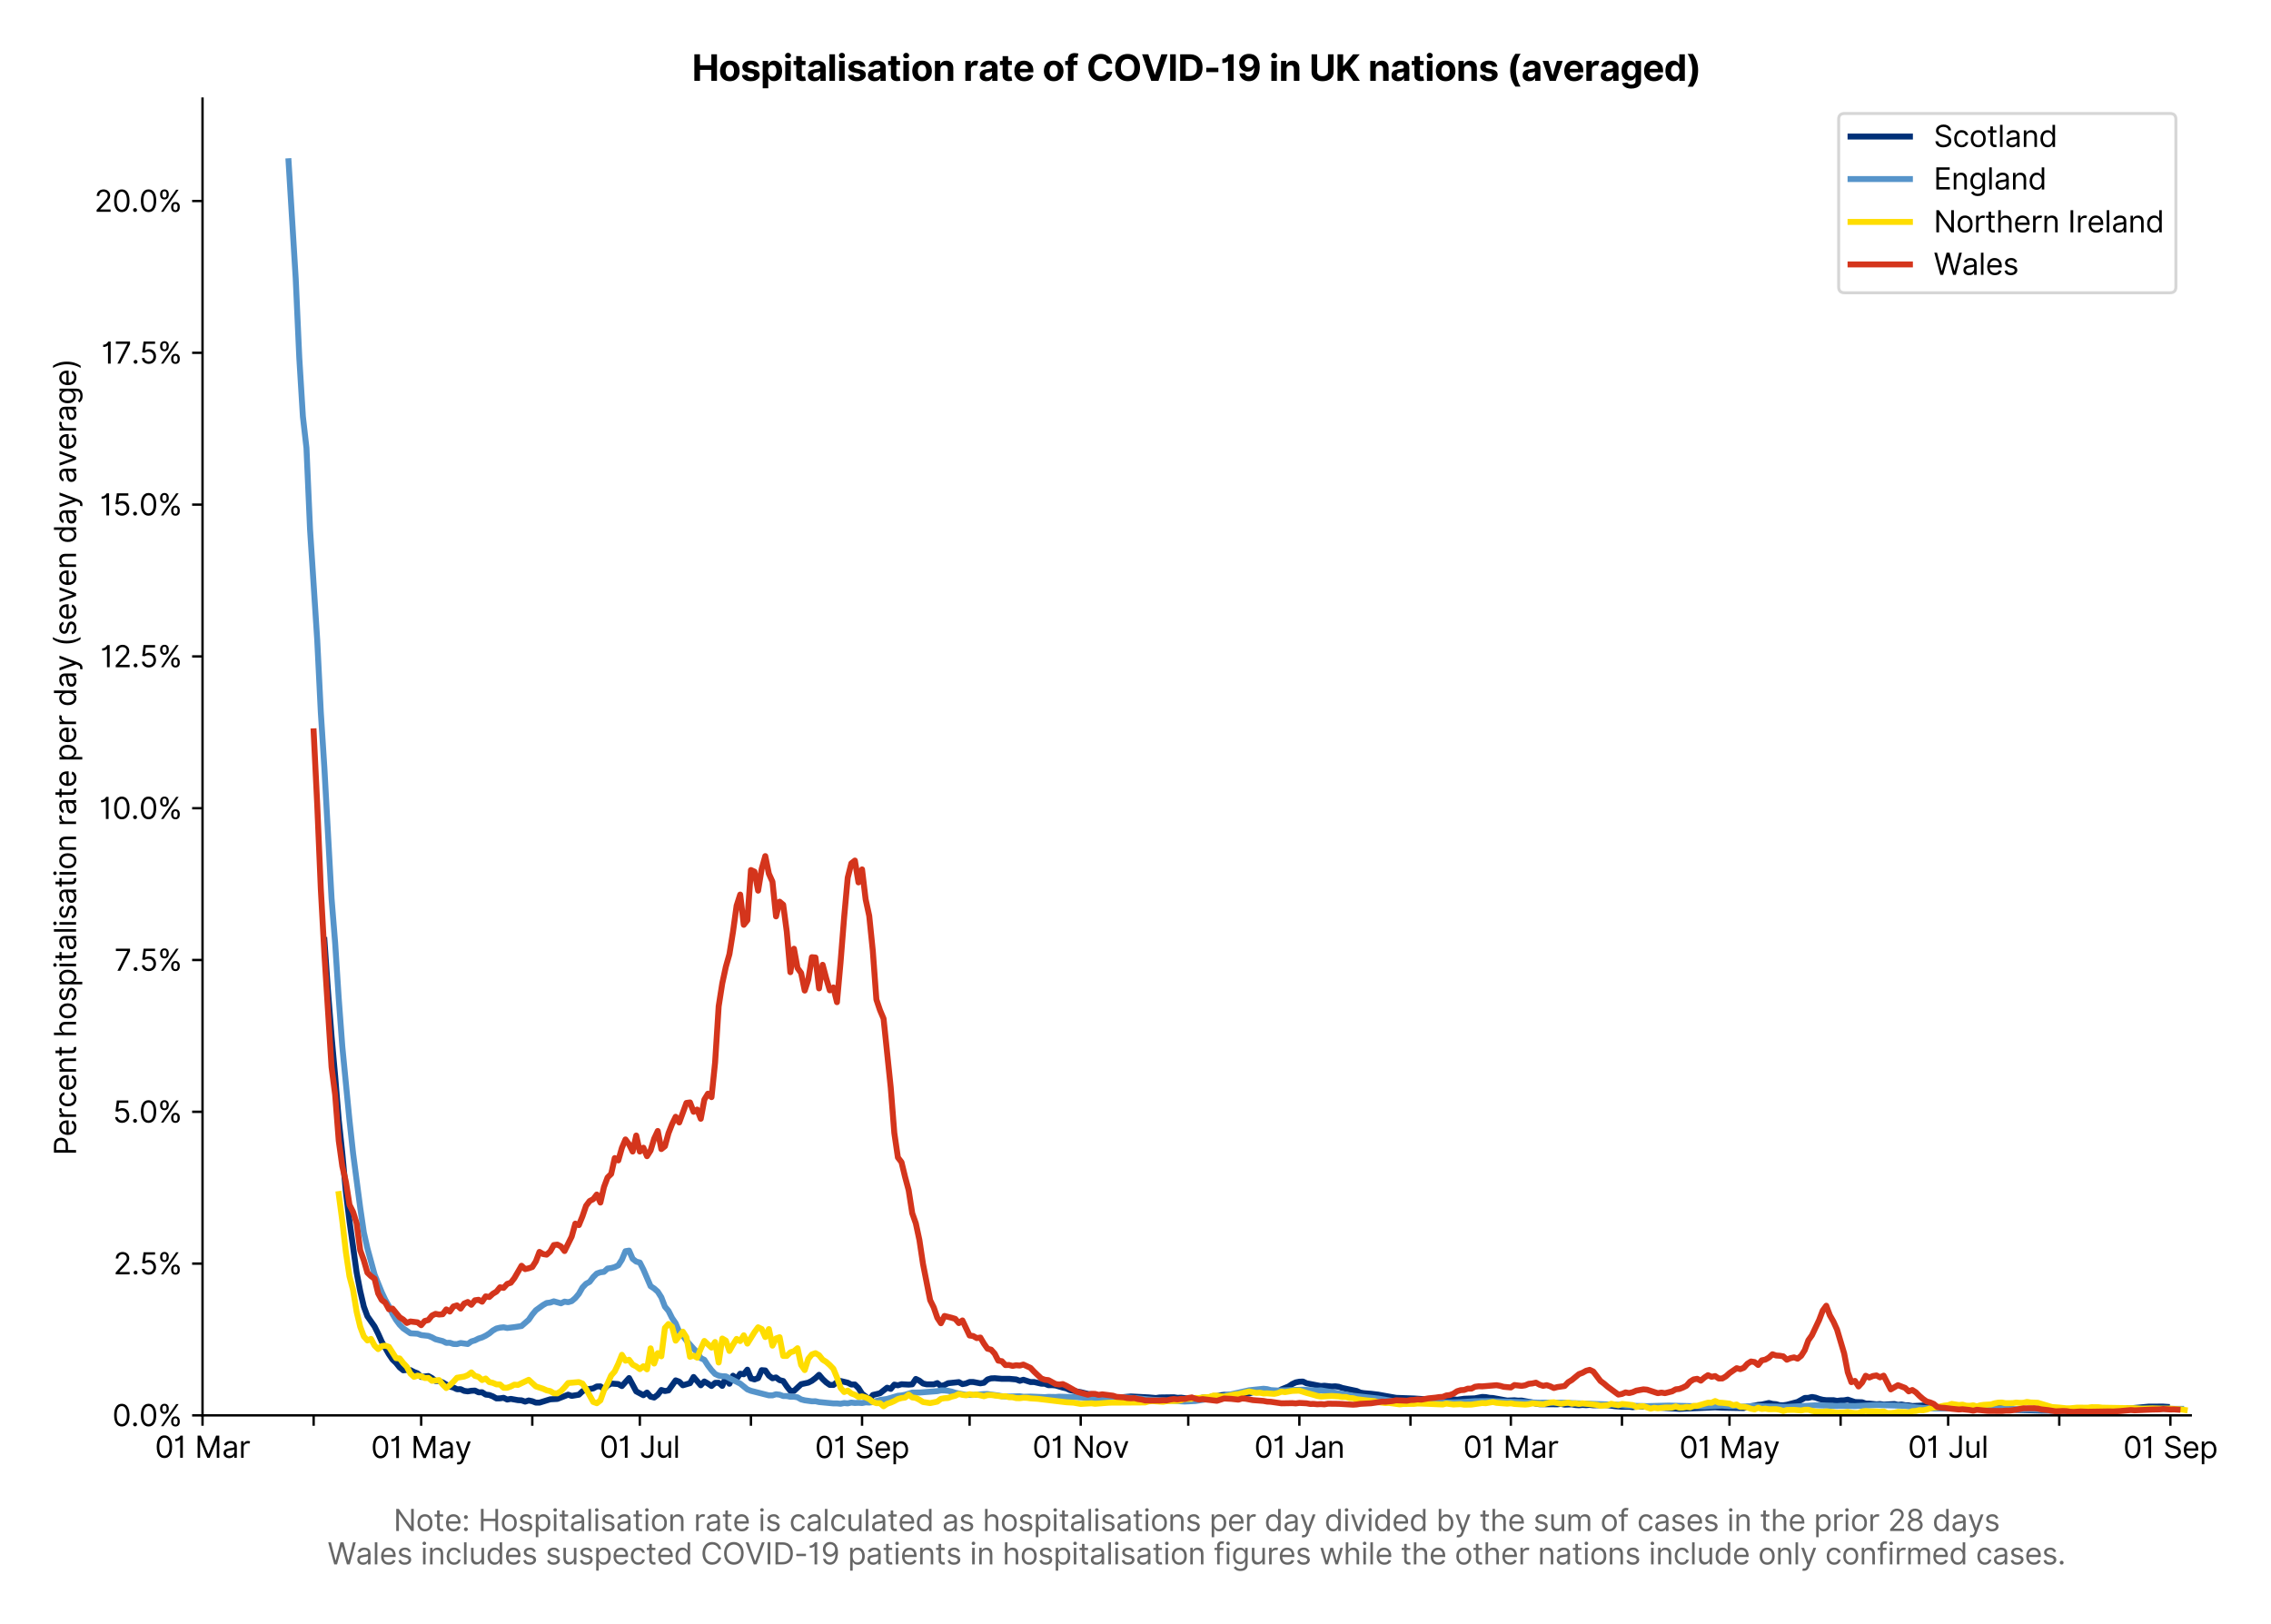 <?xml version="1.0" encoding="utf-8" standalone="no"?>
<!DOCTYPE svg PUBLIC "-//W3C//DTD SVG 1.1//EN"
  "http://www.w3.org/Graphics/SVG/1.1/DTD/svg11.dtd">
<svg version="1.1" viewBox="0 0 764.84 547.103" xmlns="http://www.w3.org/2000/svg" xmlns:xlink="http://www.w3.org/1999/xlink">
 <defs>
  <style type="text/css">*{stroke-linecap:butt;stroke-linejoin:round;}</style>
 </defs>
 <g id="figure_1">
  <g id="patch_1">
   <path d="M 0 547.103 
L 764.84 547.103 
L 764.84 0 
L 0 0 
z
" style="fill:#ffffff;"/>
  </g>
  <g id="axes_1">
   <g id="patch_2">
    <path d="M 68.206 476.745 
L 737.806 476.745 
L 737.806 33.225 
L 68.206 33.225 
z
" style="fill:#ffffff;"/>
   </g>
   <g id="matplotlib.axis_1">
    <g id="xtick_1">
     <g id="line2d_1">
      <defs>
       <path d="M 0 0 
L 0 3.5 
" id="m0f24e4b669" style="stroke:#000000;stroke-width:0.8;"/>
      </defs>
      <g>
       <use style="stroke:#000000;stroke-width:0.8;" x="68.206" xlink:href="#m0f24e4b669" y="476.745"/>
      </g>
     </g>
     <g id="text_1">
      <!-- 01 Mar -->
      <g transform="translate(52.17 491.018)scale(0.1 -0.1)">
       <defs>
        <path d="M 2000 -64 
Q 1230 -64 806 561 
Q 382 1186 382 2327 
Q 382 3459 809 4088 
Q 1236 4718 2000 4718 
Q 2764 4718 3191 4088 
Q 3618 3459 3618 2327 
Q 3618 1186 3194 561 
Q 2771 -64 2000 -64 
z
M 2000 436 
Q 2509 436 2791 927 
Q 3073 1418 3073 2327 
Q 3073 3234 2789 3730 
Q 2505 4227 2000 4227 
Q 1496 4227 1211 3730 
Q 927 3234 927 2327 
Q 927 1418 1210 927 
Q 1493 436 2000 436 
z
" id="Inter-Regular-30" transform="scale(0.016)"/>
        <path d="M 1973 4655 
L 1973 0 
L 1409 0 
L 1409 3836 
L 1373 3836 
Q 1341 3773 1209 3692 
Q 1077 3611 868 3551 
Q 659 3491 391 3491 
L 391 3964 
Q 661 3964 859 4061 
Q 1057 4159 1190 4291 
Q 1323 4423 1392 4529 
Q 1461 4636 1473 4655 
L 1973 4655 
z
" id="Inter-Regular-31" transform="scale(0.016)"/>
        <path id="Inter-Regular-20" transform="scale(0.016)"/>
        <path d="M 564 4655 
L 1236 4655 
L 2818 791 
L 2873 791 
L 4455 4655 
L 5127 4655 
L 5127 0 
L 4600 0 
L 4600 3536 
L 4555 3536 
L 3100 0 
L 2591 0 
L 1136 3536 
L 1091 3536 
L 1091 0 
L 564 0 
L 564 4655 
z
" id="Inter-Regular-4d" transform="scale(0.016)"/>
        <path d="M 1518 -82 
Q 1186 -82 916 44 
Q 646 170 486 410 
Q 327 650 327 991 
Q 327 1291 445 1478 
Q 564 1666 761 1773 
Q 959 1880 1199 1933 
Q 1439 1986 1682 2018 
Q 2000 2059 2199 2080 
Q 2398 2102 2490 2154 
Q 2582 2207 2582 2336 
L 2582 2355 
Q 2582 2691 2399 2877 
Q 2216 3064 1846 3064 
Q 1461 3064 1243 2895 
Q 1025 2727 936 2536 
L 427 2718 
Q 564 3036 792 3214 
Q 1021 3393 1292 3464 
Q 1564 3536 1827 3536 
Q 1996 3536 2215 3496 
Q 2434 3457 2640 3334 
Q 2846 3211 2982 2963 
Q 3118 2716 3118 2300 
L 3118 0 
L 2582 0 
L 2582 473 
L 2555 473 
Q 2500 359 2373 229 
Q 2246 100 2034 9 
Q 1823 -82 1518 -82 
z
M 1600 400 
Q 1918 400 2137 525 
Q 2357 650 2469 847 
Q 2582 1045 2582 1264 
L 2582 1755 
Q 2548 1714 2433 1681 
Q 2318 1648 2169 1624 
Q 2021 1600 1881 1583 
Q 1741 1566 1655 1555 
Q 1446 1527 1265 1467 
Q 1084 1407 974 1287 
Q 864 1168 864 964 
Q 864 684 1072 542 
Q 1280 400 1600 400 
z
" id="Inter-Regular-61" transform="scale(0.016)"/>
        <path d="M 491 0 
L 491 3491 
L 1009 3491 
L 1009 2964 
L 1046 2964 
Q 1139 3223 1389 3384 
Q 1639 3545 1955 3545 
Q 2100 3545 2209 3511 
Q 2318 3477 2400 3418 
L 2218 2964 
Q 2161 2993 2085 3010 
Q 2009 3027 1909 3027 
Q 1527 3027 1277 2794 
Q 1027 2561 1027 2209 
L 1027 0 
L 491 0 
z
" id="Inter-Regular-72" transform="scale(0.016)"/>
       </defs>
       <use xlink:href="#Inter-Regular-30"/>
       <use x="62.5" xlink:href="#Inter-Regular-31"/>
       <use x="106.676" xlink:href="#Inter-Regular-20"/>
       <use x="134.801" xlink:href="#Inter-Regular-4d"/>
       <use x="225.994" xlink:href="#Inter-Regular-61"/>
       <use x="282.386" xlink:href="#Inter-Regular-72"/>
      </g>
     </g>
    </g>
    <g id="xtick_2">
     <g id="line2d_2">
      <g>
       <use style="stroke:#000000;stroke-width:0.8;" x="105.629" xlink:href="#m0f24e4b669" y="476.745"/>
      </g>
     </g>
    </g>
    <g id="xtick_3">
     <g id="line2d_3">
      <g>
       <use style="stroke:#000000;stroke-width:0.8;" x="141.845" xlink:href="#m0f24e4b669" y="476.745"/>
      </g>
     </g>
     <g id="text_2">
      <!-- 01 May -->
      <g transform="translate(124.942 491.117)scale(0.1 -0.1)">
       <defs>
        <path d="M 818 -1355 
Q 682 -1355 575 -1333 
Q 468 -1311 427 -1291 
L 564 -818 
Q 857 -893 1053 -814 
Q 1250 -736 1391 -345 
L 1509 -18 
L 218 3491 
L 800 3491 
L 1764 709 
L 1800 709 
L 2764 3491 
L 3346 3491 
L 1846 -564 
Q 1550 -1355 818 -1355 
z
" id="Inter-Regular-79" transform="scale(0.016)"/>
       </defs>
       <use xlink:href="#Inter-Regular-30"/>
       <use x="62.5" xlink:href="#Inter-Regular-31"/>
       <use x="106.676" xlink:href="#Inter-Regular-20"/>
       <use x="134.801" xlink:href="#Inter-Regular-4d"/>
       <use x="225.994" xlink:href="#Inter-Regular-61"/>
       <use x="282.386" xlink:href="#Inter-Regular-79"/>
      </g>
     </g>
    </g>
    <g id="xtick_4">
     <g id="line2d_4">
      <g>
       <use style="stroke:#000000;stroke-width:0.8;" x="179.268" xlink:href="#m0f24e4b669" y="476.745"/>
      </g>
     </g>
    </g>
    <g id="xtick_5">
     <g id="line2d_5">
      <g>
       <use style="stroke:#000000;stroke-width:0.8;" x="215.483" xlink:href="#m0f24e4b669" y="476.745"/>
      </g>
     </g>
     <g id="text_3">
      <!-- 01 Jul -->
      <g transform="translate(201.939 491.018)scale(0.1 -0.1)">
       <defs>
        <path d="M 2346 4655 
L 2909 4655 
L 2909 1327 
Q 2909 657 2549 296 
Q 2189 -64 1582 -64 
Q 1200 -64 902 76 
Q 605 216 434 475 
Q 264 734 264 1091 
L 818 1091 
Q 818 795 1034 615 
Q 1250 436 1582 436 
Q 1948 436 2147 664 
Q 2346 893 2346 1327 
L 2346 4655 
z
" id="Inter-Regular-4a" transform="scale(0.016)"/>
        <path d="M 2691 1427 
L 2691 3491 
L 3227 3491 
L 3227 0 
L 2691 0 
L 2691 591 
L 2655 591 
Q 2532 325 2273 140 
Q 2014 -45 1618 -45 
Q 1127 -45 809 280 
Q 491 605 491 1273 
L 491 3491 
L 1027 3491 
L 1027 1309 
Q 1027 927 1242 700 
Q 1457 473 1791 473 
Q 1991 473 2199 575 
Q 2407 677 2549 888 
Q 2691 1100 2691 1427 
z
" id="Inter-Regular-75" transform="scale(0.016)"/>
        <path d="M 1027 4655 
L 1027 0 
L 491 0 
L 491 4655 
L 1027 4655 
z
" id="Inter-Regular-6c" transform="scale(0.016)"/>
       </defs>
       <use xlink:href="#Inter-Regular-30"/>
       <use x="62.5" xlink:href="#Inter-Regular-31"/>
       <use x="106.676" xlink:href="#Inter-Regular-20"/>
       <use x="134.801" xlink:href="#Inter-Regular-4a"/>
       <use x="189.063" xlink:href="#Inter-Regular-75"/>
       <use x="247.159" xlink:href="#Inter-Regular-6c"/>
      </g>
     </g>
    </g>
    <g id="xtick_6">
     <g id="line2d_6">
      <g>
       <use style="stroke:#000000;stroke-width:0.8;" x="252.906" xlink:href="#m0f24e4b669" y="476.745"/>
      </g>
     </g>
    </g>
    <g id="xtick_7">
     <g id="line2d_7">
      <g>
       <use style="stroke:#000000;stroke-width:0.8;" x="290.329" xlink:href="#m0f24e4b669" y="476.745"/>
      </g>
     </g>
     <g id="text_4">
      <!-- 01 Sep -->
      <g transform="translate(274.441 491.117)scale(0.1 -0.1)">
       <defs>
        <path d="M 3109 3491 
Q 3068 3836 2777 4027 
Q 2486 4218 2064 4218 
Q 1600 4218 1318 3999 
Q 1036 3780 1036 3445 
Q 1036 3195 1189 3042 
Q 1343 2889 1553 2803 
Q 1764 2718 1936 2673 
L 2409 2545 
Q 2591 2498 2815 2414 
Q 3039 2330 3244 2185 
Q 3450 2041 3584 1816 
Q 3718 1591 3718 1264 
Q 3718 886 3521 581 
Q 3325 277 2949 97 
Q 2573 -82 2036 -82 
Q 1286 -82 845 272 
Q 405 627 364 1200 
L 946 1200 
Q 968 936 1124 764 
Q 1280 593 1519 510 
Q 1759 427 2036 427 
Q 2359 427 2616 533 
Q 2873 639 3023 828 
Q 3173 1018 3173 1273 
Q 3173 1505 3043 1650 
Q 2914 1795 2702 1886 
Q 2491 1977 2246 2045 
L 1673 2209 
Q 1127 2366 809 2657 
Q 491 2948 491 3418 
Q 491 3809 703 4101 
Q 916 4393 1276 4555 
Q 1636 4718 2082 4718 
Q 2532 4718 2882 4558 
Q 3232 4398 3437 4120 
Q 3643 3843 3655 3491 
L 3109 3491 
z
" id="Inter-Regular-53" transform="scale(0.016)"/>
        <path d="M 1955 -73 
Q 1450 -73 1085 151 
Q 721 375 524 778 
Q 327 1182 327 1718 
Q 327 2255 524 2665 
Q 721 3075 1074 3305 
Q 1427 3536 1900 3536 
Q 2173 3536 2439 3445 
Q 2705 3355 2923 3151 
Q 3141 2948 3270 2614 
Q 3400 2280 3400 1791 
L 3400 1564 
L 866 1564 
Q 884 1005 1183 707 
Q 1482 409 1955 409 
Q 2271 409 2498 545 
Q 2725 682 2827 955 
L 3346 809 
Q 3223 414 2854 170 
Q 2486 -73 1955 -73 
z
M 866 2027 
L 2855 2027 
Q 2855 2470 2595 2762 
Q 2336 3055 1900 3055 
Q 1593 3055 1368 2911 
Q 1143 2768 1013 2533 
Q 884 2298 866 2027 
z
" id="Inter-Regular-65" transform="scale(0.016)"/>
        <path d="M 491 -1309 
L 491 3491 
L 1009 3491 
L 1009 2936 
L 1073 2936 
Q 1132 3027 1237 3169 
Q 1343 3311 1542 3423 
Q 1741 3536 2082 3536 
Q 2523 3536 2859 3315 
Q 3196 3095 3384 2690 
Q 3573 2286 3573 1736 
Q 3573 1182 3384 776 
Q 3196 370 2861 148 
Q 2527 -73 2091 -73 
Q 1755 -73 1552 39 
Q 1350 152 1241 296 
Q 1132 441 1073 536 
L 1027 536 
L 1027 -1309 
L 491 -1309 
z
M 1018 1745 
Q 1018 1152 1276 780 
Q 1534 409 2018 409 
Q 2355 409 2581 587 
Q 2807 766 2921 1069 
Q 3036 1373 3036 1745 
Q 3036 2114 2923 2410 
Q 2811 2707 2585 2881 
Q 2359 3055 2018 3055 
Q 1527 3055 1272 2693 
Q 1018 2332 1018 1745 
z
" id="Inter-Regular-70" transform="scale(0.016)"/>
       </defs>
       <use xlink:href="#Inter-Regular-30"/>
       <use x="62.5" xlink:href="#Inter-Regular-31"/>
       <use x="106.676" xlink:href="#Inter-Regular-20"/>
       <use x="134.801" xlink:href="#Inter-Regular-53"/>
       <use x="198.58" xlink:href="#Inter-Regular-65"/>
       <use x="256.818" xlink:href="#Inter-Regular-70"/>
      </g>
     </g>
    </g>
    <g id="xtick_8">
     <g id="line2d_8">
      <g>
       <use style="stroke:#000000;stroke-width:0.8;" x="326.544" xlink:href="#m0f24e4b669" y="476.745"/>
      </g>
     </g>
    </g>
    <g id="xtick_9">
     <g id="line2d_9">
      <g>
       <use style="stroke:#000000;stroke-width:0.8;" x="363.967" xlink:href="#m0f24e4b669" y="476.745"/>
      </g>
     </g>
     <g id="text_5">
      <!-- 01 Nov -->
      <g transform="translate(347.696 491.018)scale(0.1 -0.1)">
       <defs>
        <path d="M 4255 4655 
L 4255 0 
L 3709 0 
L 1173 3655 
L 1127 3655 
L 1127 0 
L 564 0 
L 564 4655 
L 1109 4655 
L 3655 991 
L 3700 991 
L 3700 4655 
L 4255 4655 
z
" id="Inter-Regular-4e" transform="scale(0.016)"/>
        <path d="M 1909 -73 
Q 1436 -73 1080 152 
Q 725 377 526 781 
Q 327 1186 327 1727 
Q 327 2273 526 2679 
Q 725 3086 1080 3311 
Q 1436 3536 1909 3536 
Q 2382 3536 2737 3311 
Q 3093 3086 3292 2679 
Q 3491 2273 3491 1727 
Q 3491 1186 3292 781 
Q 3093 377 2737 152 
Q 2382 -73 1909 -73 
z
M 1909 409 
Q 2268 409 2500 593 
Q 2732 777 2843 1077 
Q 2955 1377 2955 1727 
Q 2955 2077 2843 2379 
Q 2732 2682 2500 2868 
Q 2268 3055 1909 3055 
Q 1550 3055 1318 2868 
Q 1086 2682 975 2379 
Q 864 2077 864 1727 
Q 864 1377 975 1077 
Q 1086 777 1318 593 
Q 1550 409 1909 409 
z
" id="Inter-Regular-6f" transform="scale(0.016)"/>
        <path d="M 3346 3491 
L 2055 0 
L 1509 0 
L 218 3491 
L 800 3491 
L 1764 709 
L 1800 709 
L 2764 3491 
L 3346 3491 
z
" id="Inter-Regular-76" transform="scale(0.016)"/>
       </defs>
       <use xlink:href="#Inter-Regular-30"/>
       <use x="62.5" xlink:href="#Inter-Regular-31"/>
       <use x="106.676" xlink:href="#Inter-Regular-20"/>
       <use x="134.801" xlink:href="#Inter-Regular-4e"/>
       <use x="210.085" xlink:href="#Inter-Regular-6f"/>
       <use x="269.744" xlink:href="#Inter-Regular-76"/>
      </g>
     </g>
    </g>
    <g id="xtick_10">
     <g id="line2d_10">
      <g>
       <use style="stroke:#000000;stroke-width:0.8;" x="400.183" xlink:href="#m0f24e4b669" y="476.745"/>
      </g>
     </g>
    </g>
    <g id="xtick_11">
     <g id="line2d_11">
      <g>
       <use style="stroke:#000000;stroke-width:0.8;" x="437.606" xlink:href="#m0f24e4b669" y="476.745"/>
      </g>
     </g>
     <g id="text_6">
      <!-- 01 Jan -->
      <g transform="translate(422.406 491.018)scale(0.1 -0.1)">
       <defs>
        <path d="M 1027 2100 
L 1027 0 
L 491 0 
L 491 3491 
L 1009 3491 
L 1009 2945 
L 1055 2945 
Q 1177 3211 1427 3373 
Q 1677 3536 2073 3536 
Q 2602 3536 2928 3211 
Q 3255 2886 3255 2218 
L 3255 0 
L 2718 0 
L 2718 2182 
Q 2718 2593 2504 2824 
Q 2291 3055 1918 3055 
Q 1534 3055 1280 2806 
Q 1027 2557 1027 2100 
z
" id="Inter-Regular-6e" transform="scale(0.016)"/>
       </defs>
       <use xlink:href="#Inter-Regular-30"/>
       <use x="62.5" xlink:href="#Inter-Regular-31"/>
       <use x="106.676" xlink:href="#Inter-Regular-20"/>
       <use x="134.801" xlink:href="#Inter-Regular-4a"/>
       <use x="189.063" xlink:href="#Inter-Regular-61"/>
       <use x="245.455" xlink:href="#Inter-Regular-6e"/>
      </g>
     </g>
    </g>
    <g id="xtick_12">
     <g id="line2d_12">
      <g>
       <use style="stroke:#000000;stroke-width:0.8;" x="475.028" xlink:href="#m0f24e4b669" y="476.745"/>
      </g>
     </g>
    </g>
    <g id="xtick_13">
     <g id="line2d_13">
      <g>
       <use style="stroke:#000000;stroke-width:0.8;" x="508.83" xlink:href="#m0f24e4b669" y="476.745"/>
      </g>
     </g>
     <g id="text_7">
      <!-- 01 Mar -->
      <g transform="translate(492.793 491.018)scale(0.1 -0.1)">
       <use xlink:href="#Inter-Regular-30"/>
       <use x="62.5" xlink:href="#Inter-Regular-31"/>
       <use x="106.676" xlink:href="#Inter-Regular-20"/>
       <use x="134.801" xlink:href="#Inter-Regular-4d"/>
       <use x="225.994" xlink:href="#Inter-Regular-61"/>
       <use x="282.386" xlink:href="#Inter-Regular-72"/>
      </g>
     </g>
    </g>
    <g id="xtick_14">
     <g id="line2d_14">
      <g>
       <use style="stroke:#000000;stroke-width:0.8;" x="546.253" xlink:href="#m0f24e4b669" y="476.745"/>
      </g>
     </g>
    </g>
    <g id="xtick_15">
     <g id="line2d_15">
      <g>
       <use style="stroke:#000000;stroke-width:0.8;" x="582.468" xlink:href="#m0f24e4b669" y="476.745"/>
      </g>
     </g>
     <g id="text_8">
      <!-- 01 May -->
      <g transform="translate(565.565 491.117)scale(0.1 -0.1)">
       <use xlink:href="#Inter-Regular-30"/>
       <use x="62.5" xlink:href="#Inter-Regular-31"/>
       <use x="106.676" xlink:href="#Inter-Regular-20"/>
       <use x="134.801" xlink:href="#Inter-Regular-4d"/>
       <use x="225.994" xlink:href="#Inter-Regular-61"/>
       <use x="282.386" xlink:href="#Inter-Regular-79"/>
      </g>
     </g>
    </g>
    <g id="xtick_16">
     <g id="line2d_16">
      <g>
       <use style="stroke:#000000;stroke-width:0.8;" x="619.891" xlink:href="#m0f24e4b669" y="476.745"/>
      </g>
     </g>
    </g>
    <g id="xtick_17">
     <g id="line2d_17">
      <g>
       <use style="stroke:#000000;stroke-width:0.8;" x="656.107" xlink:href="#m0f24e4b669" y="476.745"/>
      </g>
     </g>
     <g id="text_9">
      <!-- 01 Jul -->
      <g transform="translate(642.563 491.018)scale(0.1 -0.1)">
       <use xlink:href="#Inter-Regular-30"/>
       <use x="62.5" xlink:href="#Inter-Regular-31"/>
       <use x="106.676" xlink:href="#Inter-Regular-20"/>
       <use x="134.801" xlink:href="#Inter-Regular-4a"/>
       <use x="189.063" xlink:href="#Inter-Regular-75"/>
       <use x="247.159" xlink:href="#Inter-Regular-6c"/>
      </g>
     </g>
    </g>
    <g id="xtick_18">
     <g id="line2d_18">
      <g>
       <use style="stroke:#000000;stroke-width:0.8;" x="693.529" xlink:href="#m0f24e4b669" y="476.745"/>
      </g>
     </g>
    </g>
    <g id="xtick_19">
     <g id="line2d_19">
      <g>
       <use style="stroke:#000000;stroke-width:0.8;" x="730.952" xlink:href="#m0f24e4b669" y="476.745"/>
      </g>
     </g>
     <g id="text_10">
      <!-- 01 Sep -->
      <g transform="translate(715.065 491.117)scale(0.1 -0.1)">
       <use xlink:href="#Inter-Regular-30"/>
       <use x="62.5" xlink:href="#Inter-Regular-31"/>
       <use x="106.676" xlink:href="#Inter-Regular-20"/>
       <use x="134.801" xlink:href="#Inter-Regular-53"/>
       <use x="198.58" xlink:href="#Inter-Regular-65"/>
       <use x="256.818" xlink:href="#Inter-Regular-70"/>
      </g>
     </g>
    </g>
    <g id="text_11">
     <!--  -->
     <g style="fill:#666666;" transform="translate(403.006 504.507)scale(0.1 -0.1)"/>
     <!-- Note: Hospitalisation rate is calculated as hospitalisations per day divided by the sum of cases in the prior 28 days -->
     <g style="fill:#666666;" transform="translate(132.541 515.69)scale(0.1 -0.1)">
      <defs>
       <path d="M 2009 3491 
L 2009 3036 
L 1264 3036 
L 1264 1000 
Q 1264 773 1331 660 
Q 1398 548 1503 510 
Q 1609 473 1727 473 
Q 1816 473 1873 483 
Q 1930 493 1964 500 
L 2073 18 
Q 2018 -2 1920 -23 
Q 1823 -45 1673 -45 
Q 1446 -45 1228 52 
Q 1011 150 869 350 
Q 727 550 727 855 
L 727 3036 
L 200 3036 
L 200 3491 
L 727 3491 
L 727 4327 
L 1264 4327 
L 1264 3491 
L 2009 3491 
z
" id="Inter-Regular-74" transform="scale(0.016)"/>
       <path d="M 882 -36 
Q 714 -36 593 84 
Q 473 205 473 373 
Q 473 541 593 661 
Q 714 782 882 782 
Q 1050 782 1170 661 
Q 1291 541 1291 373 
Q 1291 205 1170 84 
Q 1050 -36 882 -36 
z
M 882 2524 
Q 714 2524 593 2644 
Q 473 2765 473 2933 
Q 473 3101 593 3221 
Q 714 3342 882 3342 
Q 1050 3342 1170 3221 
Q 1291 3101 1291 2933 
Q 1291 2765 1170 2644 
Q 1050 2524 882 2524 
z
" id="Inter-Regular-3a" transform="scale(0.016)"/>
       <path d="M 564 0 
L 564 4655 
L 1127 4655 
L 1127 2582 
L 3609 2582 
L 3609 4655 
L 4173 4655 
L 4173 0 
L 3609 0 
L 3609 2082 
L 1127 2082 
L 1127 0 
L 564 0 
z
" id="Inter-Regular-48" transform="scale(0.016)"/>
       <path d="M 2964 2709 
L 2482 2573 
Q 2411 2755 2245 2914 
Q 2080 3073 1727 3073 
Q 1407 3073 1194 2926 
Q 982 2780 982 2555 
Q 982 2355 1127 2239 
Q 1273 2123 1582 2045 
L 2100 1918 
Q 3027 1691 3027 973 
Q 3027 673 2855 436 
Q 2684 200 2377 63 
Q 2071 -73 1664 -73 
Q 1130 -73 780 159 
Q 430 391 336 836 
L 846 964 
Q 989 400 1655 400 
Q 2030 400 2251 560 
Q 2473 720 2473 945 
Q 2473 1316 1955 1436 
L 1373 1573 
Q 893 1686 669 1926 
Q 446 2166 446 2527 
Q 446 2823 613 3050 
Q 780 3277 1069 3406 
Q 1359 3536 1727 3536 
Q 2246 3536 2542 3309 
Q 2839 3082 2964 2709 
z
" id="Inter-Regular-73" transform="scale(0.016)"/>
       <path d="M 491 0 
L 491 3491 
L 1027 3491 
L 1027 0 
L 491 0 
z
M 764 4073 
Q 607 4073 494 4179 
Q 382 4286 382 4436 
Q 382 4586 494 4693 
Q 607 4800 764 4800 
Q 921 4800 1033 4693 
Q 1146 4586 1146 4436 
Q 1146 4286 1033 4179 
Q 921 4073 764 4073 
z
" id="Inter-Regular-69" transform="scale(0.016)"/>
       <path d="M 1909 -73 
Q 1418 -73 1063 159 
Q 709 391 518 798 
Q 327 1205 327 1727 
Q 327 2259 524 2667 
Q 721 3075 1074 3305 
Q 1427 3536 1900 3536 
Q 2268 3536 2563 3400 
Q 2859 3264 3047 3018 
Q 3236 2773 3282 2445 
L 2746 2445 
Q 2684 2684 2474 2869 
Q 2264 3055 1909 3055 
Q 1439 3055 1151 2697 
Q 864 2339 864 1745 
Q 864 1139 1148 774 
Q 1432 409 1909 409 
Q 2223 409 2447 570 
Q 2671 732 2746 1018 
L 3282 1018 
Q 3236 709 3058 462 
Q 2880 216 2588 71 
Q 2296 -73 1909 -73 
z
" id="Inter-Regular-63" transform="scale(0.016)"/>
       <path d="M 1809 -73 
Q 1373 -73 1039 148 
Q 705 370 516 776 
Q 327 1182 327 1736 
Q 327 2286 516 2690 
Q 705 3095 1041 3315 
Q 1377 3536 1818 3536 
Q 2159 3536 2358 3423 
Q 2557 3311 2662 3169 
Q 2768 3027 2827 2936 
L 2873 2936 
L 2873 4655 
L 3409 4655 
L 3409 0 
L 2891 0 
L 2891 536 
L 2827 536 
Q 2768 441 2659 296 
Q 2550 152 2348 39 
Q 2146 -73 1809 -73 
z
M 1882 409 
Q 2366 409 2624 780 
Q 2882 1152 2882 1745 
Q 2882 2332 2627 2693 
Q 2373 3055 1882 3055 
Q 1541 3055 1315 2881 
Q 1089 2707 976 2410 
Q 864 2114 864 1745 
Q 864 1373 978 1069 
Q 1093 766 1319 587 
Q 1546 409 1882 409 
z
" id="Inter-Regular-64" transform="scale(0.016)"/>
       <path d="M 1027 2100 
L 1027 0 
L 491 0 
L 491 4655 
L 1027 4655 
L 1027 2945 
L 1073 2945 
Q 1196 3216 1442 3376 
Q 1689 3536 2100 3536 
Q 2636 3536 2963 3213 
Q 3291 2891 3291 2218 
L 3291 0 
L 2755 0 
L 2755 2182 
Q 2755 2598 2540 2826 
Q 2325 3055 1946 3055 
Q 1548 3055 1287 2806 
Q 1027 2557 1027 2100 
z
" id="Inter-Regular-68" transform="scale(0.016)"/>
       <path d="M 564 0 
L 564 4655 
L 1100 4655 
L 1100 2936 
L 1146 2936 
Q 1205 3027 1310 3169 
Q 1416 3311 1615 3423 
Q 1814 3536 2155 3536 
Q 2596 3536 2932 3315 
Q 3268 3095 3457 2690 
Q 3646 2286 3646 1736 
Q 3646 1182 3457 776 
Q 3268 370 2934 148 
Q 2600 -73 2164 -73 
Q 1827 -73 1625 39 
Q 1423 152 1314 296 
Q 1205 441 1146 536 
L 1082 536 
L 1082 0 
L 564 0 
z
M 1091 1745 
Q 1091 1152 1349 780 
Q 1607 409 2091 409 
Q 2427 409 2653 587 
Q 2880 766 2994 1069 
Q 3109 1373 3109 1745 
Q 3109 2114 2996 2410 
Q 2884 2707 2658 2881 
Q 2432 3055 2091 3055 
Q 1600 3055 1345 2693 
Q 1091 2332 1091 1745 
z
" id="Inter-Regular-62" transform="scale(0.016)"/>
       <path d="M 491 0 
L 491 3491 
L 1009 3491 
L 1009 2945 
L 1055 2945 
Q 1164 3225 1407 3380 
Q 1650 3536 1991 3536 
Q 2336 3536 2567 3380 
Q 2798 3225 2927 2945 
L 2964 2945 
Q 3098 3216 3366 3376 
Q 3634 3536 4009 3536 
Q 4477 3536 4775 3244 
Q 5073 2952 5073 2336 
L 5073 0 
L 4536 0 
L 4536 2336 
Q 4536 2723 4325 2889 
Q 4114 3055 3827 3055 
Q 3459 3055 3257 2833 
Q 3055 2611 3055 2273 
L 3055 0 
L 2509 0 
L 2509 2391 
Q 2509 2689 2316 2872 
Q 2123 3055 1818 3055 
Q 1609 3055 1428 2943 
Q 1248 2832 1137 2635 
Q 1027 2439 1027 2182 
L 1027 0 
L 491 0 
z
" id="Inter-Regular-6d" transform="scale(0.016)"/>
       <path d="M 2046 3491 
L 2046 3036 
L 1264 3036 
L 1264 0 
L 727 0 
L 727 3036 
L 164 3036 
L 164 3491 
L 727 3491 
L 727 3973 
Q 727 4273 868 4473 
Q 1009 4673 1234 4773 
Q 1459 4873 1709 4873 
Q 1907 4873 2032 4841 
Q 2157 4809 2218 4782 
L 2064 4318 
Q 2023 4332 1951 4352 
Q 1880 4373 1764 4373 
Q 1498 4373 1381 4239 
Q 1264 4105 1264 3845 
L 1264 3491 
L 2046 3491 
z
" id="Inter-Regular-66" transform="scale(0.016)"/>
       <path d="M 482 0 
L 482 409 
L 2018 2091 
Q 2289 2386 2464 2605 
Q 2639 2825 2724 3019 
Q 2809 3214 2809 3427 
Q 2809 3795 2553 4011 
Q 2298 4227 1918 4227 
Q 1514 4227 1275 3985 
Q 1036 3743 1036 3345 
L 500 3345 
Q 500 3755 688 4064 
Q 877 4373 1203 4545 
Q 1530 4718 1936 4718 
Q 2346 4718 2661 4545 
Q 2977 4373 3156 4079 
Q 3336 3786 3336 3427 
Q 3336 3170 3244 2926 
Q 3152 2682 2926 2383 
Q 2700 2084 2300 1655 
L 1255 536 
L 1255 500 
L 3418 500 
L 3418 0 
L 482 0 
z
" id="Inter-Regular-32" transform="scale(0.016)"/>
       <path d="M 1973 -64 
Q 1505 -64 1147 103 
Q 789 270 589 564 
Q 389 859 391 1236 
Q 389 1532 507 1783 
Q 625 2034 830 2203 
Q 1036 2373 1291 2418 
L 1291 2445 
Q 957 2532 759 2821 
Q 561 3111 564 3482 
Q 561 3836 743 4115 
Q 925 4395 1244 4556 
Q 1564 4718 1973 4718 
Q 2377 4718 2695 4556 
Q 3014 4395 3197 4115 
Q 3380 3836 3382 3482 
Q 3380 3111 3181 2821 
Q 2982 2532 2655 2445 
L 2655 2418 
Q 2907 2373 3109 2203 
Q 3311 2034 3431 1783 
Q 3552 1532 3555 1236 
Q 3552 859 3351 564 
Q 3150 270 2794 103 
Q 2439 -64 1973 -64 
z
M 1973 436 
Q 2446 436 2722 662 
Q 2998 889 3000 1264 
Q 2998 1527 2864 1729 
Q 2730 1932 2499 2048 
Q 2268 2164 1973 2164 
Q 1675 2164 1442 2048 
Q 1209 1932 1076 1729 
Q 943 1527 946 1264 
Q 943 889 1218 662 
Q 1493 436 1973 436 
z
M 1973 2645 
Q 2348 2645 2591 2864 
Q 2834 3084 2836 3445 
Q 2834 3800 2596 4013 
Q 2359 4227 1973 4227 
Q 1582 4227 1344 4013 
Q 1107 3800 1109 3445 
Q 1107 3084 1349 2864 
Q 1591 2645 1973 2645 
z
" id="Inter-Regular-38" transform="scale(0.016)"/>
      </defs>
      <use xlink:href="#Inter-Regular-4e"/>
      <use x="75.284" xlink:href="#Inter-Regular-6f"/>
      <use x="134.943" xlink:href="#Inter-Regular-74"/>
      <use x="171.307" xlink:href="#Inter-Regular-65"/>
      <use x="229.546" xlink:href="#Inter-Regular-3a"/>
      <use x="257.102" xlink:href="#Inter-Regular-20"/>
      <use x="285.227" xlink:href="#Inter-Regular-48"/>
      <use x="359.233" xlink:href="#Inter-Regular-6f"/>
      <use x="418.892" xlink:href="#Inter-Regular-73"/>
      <use x="471.165" xlink:href="#Inter-Regular-70"/>
      <use x="532.102" xlink:href="#Inter-Regular-69"/>
      <use x="555.824" xlink:href="#Inter-Regular-74"/>
      <use x="592.188" xlink:href="#Inter-Regular-61"/>
      <use x="648.58" xlink:href="#Inter-Regular-6c"/>
      <use x="672.301" xlink:href="#Inter-Regular-69"/>
      <use x="696.023" xlink:href="#Inter-Regular-73"/>
      <use x="748.296" xlink:href="#Inter-Regular-61"/>
      <use x="804.688" xlink:href="#Inter-Regular-74"/>
      <use x="841.051" xlink:href="#Inter-Regular-69"/>
      <use x="864.773" xlink:href="#Inter-Regular-6f"/>
      <use x="924.432" xlink:href="#Inter-Regular-6e"/>
      <use x="982.955" xlink:href="#Inter-Regular-20"/>
      <use x="1011.08" xlink:href="#Inter-Regular-72"/>
      <use x="1049.432" xlink:href="#Inter-Regular-61"/>
      <use x="1105.824" xlink:href="#Inter-Regular-74"/>
      <use x="1142.188" xlink:href="#Inter-Regular-65"/>
      <use x="1200.426" xlink:href="#Inter-Regular-20"/>
      <use x="1228.551" xlink:href="#Inter-Regular-69"/>
      <use x="1252.273" xlink:href="#Inter-Regular-73"/>
      <use x="1304.546" xlink:href="#Inter-Regular-20"/>
      <use x="1332.671" xlink:href="#Inter-Regular-63"/>
      <use x="1388.495" xlink:href="#Inter-Regular-61"/>
      <use x="1444.887" xlink:href="#Inter-Regular-6c"/>
      <use x="1468.608" xlink:href="#Inter-Regular-63"/>
      <use x="1524.432" xlink:href="#Inter-Regular-75"/>
      <use x="1582.529" xlink:href="#Inter-Regular-6c"/>
      <use x="1606.25" xlink:href="#Inter-Regular-61"/>
      <use x="1662.642" xlink:href="#Inter-Regular-74"/>
      <use x="1699.006" xlink:href="#Inter-Regular-65"/>
      <use x="1757.245" xlink:href="#Inter-Regular-64"/>
      <use x="1819.318" xlink:href="#Inter-Regular-20"/>
      <use x="1847.443" xlink:href="#Inter-Regular-61"/>
      <use x="1903.836" xlink:href="#Inter-Regular-73"/>
      <use x="1956.108" xlink:href="#Inter-Regular-20"/>
      <use x="1984.233" xlink:href="#Inter-Regular-68"/>
      <use x="2043.324" xlink:href="#Inter-Regular-6f"/>
      <use x="2102.983" xlink:href="#Inter-Regular-73"/>
      <use x="2155.256" xlink:href="#Inter-Regular-70"/>
      <use x="2216.194" xlink:href="#Inter-Regular-69"/>
      <use x="2239.915" xlink:href="#Inter-Regular-74"/>
      <use x="2276.279" xlink:href="#Inter-Regular-61"/>
      <use x="2332.671" xlink:href="#Inter-Regular-6c"/>
      <use x="2356.392" xlink:href="#Inter-Regular-69"/>
      <use x="2380.114" xlink:href="#Inter-Regular-73"/>
      <use x="2432.387" xlink:href="#Inter-Regular-61"/>
      <use x="2488.779" xlink:href="#Inter-Regular-74"/>
      <use x="2525.142" xlink:href="#Inter-Regular-69"/>
      <use x="2548.864" xlink:href="#Inter-Regular-6f"/>
      <use x="2608.523" xlink:href="#Inter-Regular-6e"/>
      <use x="2667.046" xlink:href="#Inter-Regular-73"/>
      <use x="2719.319" xlink:href="#Inter-Regular-20"/>
      <use x="2747.444" xlink:href="#Inter-Regular-70"/>
      <use x="2808.381" xlink:href="#Inter-Regular-65"/>
      <use x="2866.62" xlink:href="#Inter-Regular-72"/>
      <use x="2904.972" xlink:href="#Inter-Regular-20"/>
      <use x="2933.097" xlink:href="#Inter-Regular-64"/>
      <use x="2995.171" xlink:href="#Inter-Regular-61"/>
      <use x="3051.563" xlink:href="#Inter-Regular-79"/>
      <use x="3107.245" xlink:href="#Inter-Regular-20"/>
      <use x="3135.37" xlink:href="#Inter-Regular-64"/>
      <use x="3197.444" xlink:href="#Inter-Regular-69"/>
      <use x="3221.165" xlink:href="#Inter-Regular-76"/>
      <use x="3276.847" xlink:href="#Inter-Regular-69"/>
      <use x="3300.569" xlink:href="#Inter-Regular-64"/>
      <use x="3362.643" xlink:href="#Inter-Regular-65"/>
      <use x="3420.881" xlink:href="#Inter-Regular-64"/>
      <use x="3482.955" xlink:href="#Inter-Regular-20"/>
      <use x="3511.08" xlink:href="#Inter-Regular-62"/>
      <use x="3573.154" xlink:href="#Inter-Regular-79"/>
      <use x="3628.836" xlink:href="#Inter-Regular-20"/>
      <use x="3656.961" xlink:href="#Inter-Regular-74"/>
      <use x="3693.324" xlink:href="#Inter-Regular-68"/>
      <use x="3752.415" xlink:href="#Inter-Regular-65"/>
      <use x="3810.654" xlink:href="#Inter-Regular-20"/>
      <use x="3838.779" xlink:href="#Inter-Regular-73"/>
      <use x="3891.052" xlink:href="#Inter-Regular-75"/>
      <use x="3949.148" xlink:href="#Inter-Regular-6d"/>
      <use x="4036.08" xlink:href="#Inter-Regular-20"/>
      <use x="4064.205" xlink:href="#Inter-Regular-6f"/>
      <use x="4123.864" xlink:href="#Inter-Regular-66"/>
      <use x="4159.944" xlink:href="#Inter-Regular-20"/>
      <use x="4188.069" xlink:href="#Inter-Regular-63"/>
      <use x="4243.893" xlink:href="#Inter-Regular-61"/>
      <use x="4300.285" xlink:href="#Inter-Regular-73"/>
      <use x="4352.558" xlink:href="#Inter-Regular-65"/>
      <use x="4410.796" xlink:href="#Inter-Regular-73"/>
      <use x="4463.069" xlink:href="#Inter-Regular-20"/>
      <use x="4491.194" xlink:href="#Inter-Regular-69"/>
      <use x="4514.916" xlink:href="#Inter-Regular-6e"/>
      <use x="4573.438" xlink:href="#Inter-Regular-20"/>
      <use x="4601.563" xlink:href="#Inter-Regular-74"/>
      <use x="4637.927" xlink:href="#Inter-Regular-68"/>
      <use x="4697.018" xlink:href="#Inter-Regular-65"/>
      <use x="4755.256" xlink:href="#Inter-Regular-20"/>
      <use x="4783.381" xlink:href="#Inter-Regular-70"/>
      <use x="4844.319" xlink:href="#Inter-Regular-72"/>
      <use x="4882.671" xlink:href="#Inter-Regular-69"/>
      <use x="4906.393" xlink:href="#Inter-Regular-6f"/>
      <use x="4966.052" xlink:href="#Inter-Regular-72"/>
      <use x="5004.404" xlink:href="#Inter-Regular-20"/>
      <use x="5032.529" xlink:href="#Inter-Regular-32"/>
      <use x="5093.041" xlink:href="#Inter-Regular-38"/>
      <use x="5154.688" xlink:href="#Inter-Regular-20"/>
      <use x="5182.813" xlink:href="#Inter-Regular-64"/>
      <use x="5244.887" xlink:href="#Inter-Regular-61"/>
      <use x="5301.279" xlink:href="#Inter-Regular-79"/>
      <use x="5356.961" xlink:href="#Inter-Regular-73"/>
     </g>
     <!-- Wales includes suspected COVID-19 patients in hospitalisation figures while the other nations include only confirmed cases. -->
     <g style="fill:#666666;" transform="translate(110.316 526.944)scale(0.1 -0.1)">
      <defs>
       <path d="M 1409 0 
L 136 4655 
L 709 4655 
L 1682 864 
L 1727 864 
L 2718 4655 
L 3355 4655 
L 4346 864 
L 4391 864 
L 5364 4655 
L 5936 4655 
L 4664 0 
L 4082 0 
L 3055 3709 
L 3018 3709 
L 1991 0 
L 1409 0 
z
" id="Inter-Regular-57" transform="scale(0.016)"/>
       <path d="M 4309 3200 
L 3746 3200 
Q 3677 3523 3484 3743 
Q 3291 3964 3018 4077 
Q 2746 4191 2436 4191 
Q 2014 4191 1672 3977 
Q 1330 3764 1128 3348 
Q 927 2932 927 2327 
Q 927 1723 1128 1307 
Q 1330 891 1672 677 
Q 2014 464 2436 464 
Q 2746 464 3018 577 
Q 3291 691 3484 911 
Q 3677 1132 3746 1455 
L 4309 1455 
Q 4223 977 3957 637 
Q 3691 298 3298 117 
Q 2905 -64 2436 -64 
Q 1841 -64 1377 227 
Q 914 518 648 1054 
Q 382 1591 382 2327 
Q 382 3064 648 3600 
Q 914 4136 1377 4427 
Q 1841 4718 2436 4718 
Q 2905 4718 3298 4537 
Q 3691 4357 3957 4017 
Q 4223 3677 4309 3200 
z
" id="Inter-Regular-43" transform="scale(0.016)"/>
       <path d="M 4491 2327 
Q 4491 1591 4225 1054 
Q 3959 518 3495 227 
Q 3032 -64 2436 -64 
Q 1841 -64 1377 227 
Q 914 518 648 1054 
Q 382 1591 382 2327 
Q 382 3064 648 3600 
Q 914 4136 1377 4427 
Q 1841 4718 2436 4718 
Q 3032 4718 3495 4427 
Q 3959 4136 4225 3600 
Q 4491 3064 4491 2327 
z
M 3946 2327 
Q 3946 2932 3744 3348 
Q 3543 3764 3201 3977 
Q 2859 4191 2436 4191 
Q 2014 4191 1672 3977 
Q 1330 3764 1128 3348 
Q 927 2932 927 2327 
Q 927 1723 1128 1307 
Q 1330 891 1672 677 
Q 2014 464 2436 464 
Q 2859 464 3201 677 
Q 3543 891 3744 1307 
Q 3946 1723 3946 2327 
z
" id="Inter-Regular-4f" transform="scale(0.016)"/>
       <path d="M 755 4655 
L 2136 736 
L 2191 736 
L 3573 4655 
L 4164 4655 
L 2455 0 
L 1873 0 
L 164 4655 
L 755 4655 
z
" id="Inter-Regular-56" transform="scale(0.016)"/>
       <path d="M 1127 4655 
L 1127 0 
L 564 0 
L 564 4655 
L 1127 4655 
z
" id="Inter-Regular-49" transform="scale(0.016)"/>
       <path d="M 2000 0 
L 564 0 
L 564 4655 
L 2064 4655 
Q 2741 4655 3223 4376 
Q 3705 4098 3961 3578 
Q 4218 3059 4218 2336 
Q 4218 1609 3959 1085 
Q 3700 561 3204 280 
Q 2709 0 2000 0 
z
M 1127 500 
L 1964 500 
Q 2830 500 3251 992 
Q 3673 1484 3673 2336 
Q 3673 3182 3259 3668 
Q 2846 4155 2027 4155 
L 1127 4155 
L 1127 500 
z
" id="Inter-Regular-44" transform="scale(0.016)"/>
       <path d="M 2491 2245 
L 2491 1745 
L 455 1745 
L 455 2245 
L 2491 2245 
z
" id="Inter-Regular-2d" transform="scale(0.016)"/>
       <path d="M 1964 4727 
Q 2250 4725 2536 4618 
Q 2823 4511 3059 4263 
Q 3296 4016 3439 3590 
Q 3582 3164 3582 2518 
Q 3582 1277 3128 606 
Q 2675 -64 1891 -64 
Q 1305 -64 916 278 
Q 527 620 446 1173 
L 1000 1173 
Q 1075 852 1299 644 
Q 1523 436 1891 436 
Q 2430 436 2742 906 
Q 3055 1377 3055 2236 
L 3018 2236 
Q 2827 1950 2530 1784 
Q 2234 1618 1873 1618 
Q 1473 1618 1140 1817 
Q 807 2016 608 2365 
Q 409 2714 409 3164 
Q 409 3595 601 3952 
Q 793 4309 1142 4520 
Q 1491 4732 1964 4727 
z
M 1964 4227 
Q 1677 4227 1449 4084 
Q 1221 3941 1088 3700 
Q 955 3459 955 3164 
Q 955 2873 1083 2635 
Q 1211 2398 1435 2258 
Q 1659 2118 1946 2118 
Q 2232 2118 2465 2266 
Q 2698 2414 2835 2654 
Q 2973 2895 2973 3173 
Q 2973 3450 2842 3691 
Q 2711 3932 2483 4079 
Q 2255 4227 1964 4227 
z
" id="Inter-Regular-39" transform="scale(0.016)"/>
       <path d="M 1900 -1382 
Q 1316 -1382 976 -1169 
Q 636 -957 473 -682 
L 900 -382 
Q 973 -477 1084 -601 
Q 1196 -725 1390 -817 
Q 1584 -909 1900 -909 
Q 2323 -909 2598 -704 
Q 2873 -500 2873 -64 
L 2873 645 
L 2827 645 
Q 2768 550 2660 410 
Q 2552 270 2351 162 
Q 2150 55 1809 55 
Q 1386 55 1051 255 
Q 716 455 521 836 
Q 327 1218 327 1764 
Q 327 2300 516 2699 
Q 705 3098 1041 3317 
Q 1377 3536 1818 3536 
Q 2159 3536 2360 3423 
Q 2561 3311 2669 3169 
Q 2777 3027 2836 2936 
L 2891 2936 
L 2891 3491 
L 3409 3491 
L 3409 -100 
Q 3409 -550 3205 -833 
Q 3002 -1116 2660 -1249 
Q 2318 -1382 1900 -1382 
z
M 1882 536 
Q 2366 536 2624 864 
Q 2882 1193 2882 1773 
Q 2882 2339 2627 2697 
Q 2373 3055 1882 3055 
Q 1541 3055 1315 2882 
Q 1089 2709 976 2418 
Q 864 2127 864 1773 
Q 864 1227 1120 881 
Q 1377 536 1882 536 
z
" id="Inter-Regular-67" transform="scale(0.016)"/>
       <path d="M 1282 0 
L 218 3491 
L 782 3491 
L 1536 818 
L 1573 818 
L 2318 3491 
L 2891 3491 
L 3627 827 
L 3664 827 
L 4418 3491 
L 4982 3491 
L 3918 0 
L 3391 0 
L 2627 2682 
L 2573 2682 
L 1809 0 
L 1282 0 
z
" id="Inter-Regular-77" transform="scale(0.016)"/>
       <path d="M 882 -36 
Q 714 -36 593 84 
Q 473 205 473 373 
Q 473 541 593 661 
Q 714 782 882 782 
Q 1050 782 1170 661 
Q 1291 541 1291 373 
Q 1291 205 1170 84 
Q 1050 -36 882 -36 
z
" id="Inter-Regular-2e" transform="scale(0.016)"/>
      </defs>
      <use xlink:href="#Inter-Regular-57"/>
      <use x="94.886" xlink:href="#Inter-Regular-61"/>
      <use x="151.278" xlink:href="#Inter-Regular-6c"/>
      <use x="175" xlink:href="#Inter-Regular-65"/>
      <use x="233.239" xlink:href="#Inter-Regular-73"/>
      <use x="285.511" xlink:href="#Inter-Regular-20"/>
      <use x="313.636" xlink:href="#Inter-Regular-69"/>
      <use x="337.358" xlink:href="#Inter-Regular-6e"/>
      <use x="395.881" xlink:href="#Inter-Regular-63"/>
      <use x="451.705" xlink:href="#Inter-Regular-6c"/>
      <use x="475.426" xlink:href="#Inter-Regular-75"/>
      <use x="533.523" xlink:href="#Inter-Regular-64"/>
      <use x="595.597" xlink:href="#Inter-Regular-65"/>
      <use x="653.835" xlink:href="#Inter-Regular-73"/>
      <use x="706.108" xlink:href="#Inter-Regular-20"/>
      <use x="734.233" xlink:href="#Inter-Regular-73"/>
      <use x="786.506" xlink:href="#Inter-Regular-75"/>
      <use x="844.602" xlink:href="#Inter-Regular-73"/>
      <use x="896.875" xlink:href="#Inter-Regular-70"/>
      <use x="957.813" xlink:href="#Inter-Regular-65"/>
      <use x="1016.051" xlink:href="#Inter-Regular-63"/>
      <use x="1071.875" xlink:href="#Inter-Regular-74"/>
      <use x="1108.239" xlink:href="#Inter-Regular-65"/>
      <use x="1166.477" xlink:href="#Inter-Regular-64"/>
      <use x="1228.551" xlink:href="#Inter-Regular-20"/>
      <use x="1256.676" xlink:href="#Inter-Regular-43"/>
      <use x="1329.404" xlink:href="#Inter-Regular-4f"/>
      <use x="1405.54" xlink:href="#Inter-Regular-56"/>
      <use x="1473.154" xlink:href="#Inter-Regular-49"/>
      <use x="1499.574" xlink:href="#Inter-Regular-44"/>
      <use x="1571.449" xlink:href="#Inter-Regular-2d"/>
      <use x="1617.472" xlink:href="#Inter-Regular-31"/>
      <use x="1661.648" xlink:href="#Inter-Regular-39"/>
      <use x="1724.006" xlink:href="#Inter-Regular-20"/>
      <use x="1752.131" xlink:href="#Inter-Regular-70"/>
      <use x="1813.069" xlink:href="#Inter-Regular-61"/>
      <use x="1869.461" xlink:href="#Inter-Regular-74"/>
      <use x="1905.824" xlink:href="#Inter-Regular-69"/>
      <use x="1929.546" xlink:href="#Inter-Regular-65"/>
      <use x="1987.784" xlink:href="#Inter-Regular-6e"/>
      <use x="2046.307" xlink:href="#Inter-Regular-74"/>
      <use x="2082.671" xlink:href="#Inter-Regular-73"/>
      <use x="2134.944" xlink:href="#Inter-Regular-20"/>
      <use x="2163.069" xlink:href="#Inter-Regular-69"/>
      <use x="2186.79" xlink:href="#Inter-Regular-6e"/>
      <use x="2245.313" xlink:href="#Inter-Regular-20"/>
      <use x="2273.438" xlink:href="#Inter-Regular-68"/>
      <use x="2332.529" xlink:href="#Inter-Regular-6f"/>
      <use x="2392.188" xlink:href="#Inter-Regular-73"/>
      <use x="2444.461" xlink:href="#Inter-Regular-70"/>
      <use x="2505.398" xlink:href="#Inter-Regular-69"/>
      <use x="2529.12" xlink:href="#Inter-Regular-74"/>
      <use x="2565.483" xlink:href="#Inter-Regular-61"/>
      <use x="2621.875" xlink:href="#Inter-Regular-6c"/>
      <use x="2645.597" xlink:href="#Inter-Regular-69"/>
      <use x="2669.319" xlink:href="#Inter-Regular-73"/>
      <use x="2721.591" xlink:href="#Inter-Regular-61"/>
      <use x="2777.983" xlink:href="#Inter-Regular-74"/>
      <use x="2814.347" xlink:href="#Inter-Regular-69"/>
      <use x="2838.069" xlink:href="#Inter-Regular-6f"/>
      <use x="2897.728" xlink:href="#Inter-Regular-6e"/>
      <use x="2956.251" xlink:href="#Inter-Regular-20"/>
      <use x="2984.376" xlink:href="#Inter-Regular-66"/>
      <use x="3020.455" xlink:href="#Inter-Regular-69"/>
      <use x="3044.177" xlink:href="#Inter-Regular-67"/>
      <use x="3105.114" xlink:href="#Inter-Regular-75"/>
      <use x="3163.211" xlink:href="#Inter-Regular-72"/>
      <use x="3201.563" xlink:href="#Inter-Regular-65"/>
      <use x="3259.802" xlink:href="#Inter-Regular-73"/>
      <use x="3312.074" xlink:href="#Inter-Regular-20"/>
      <use x="3340.199" xlink:href="#Inter-Regular-77"/>
      <use x="3421.449" xlink:href="#Inter-Regular-68"/>
      <use x="3480.54" xlink:href="#Inter-Regular-69"/>
      <use x="3504.262" xlink:href="#Inter-Regular-6c"/>
      <use x="3527.984" xlink:href="#Inter-Regular-65"/>
      <use x="3586.222" xlink:href="#Inter-Regular-20"/>
      <use x="3614.347" xlink:href="#Inter-Regular-74"/>
      <use x="3650.711" xlink:href="#Inter-Regular-68"/>
      <use x="3709.802" xlink:href="#Inter-Regular-65"/>
      <use x="3768.04" xlink:href="#Inter-Regular-20"/>
      <use x="3796.165" xlink:href="#Inter-Regular-6f"/>
      <use x="3855.825" xlink:href="#Inter-Regular-74"/>
      <use x="3892.188" xlink:href="#Inter-Regular-68"/>
      <use x="3951.279" xlink:href="#Inter-Regular-65"/>
      <use x="4009.518" xlink:href="#Inter-Regular-72"/>
      <use x="4047.87" xlink:href="#Inter-Regular-20"/>
      <use x="4075.995" xlink:href="#Inter-Regular-6e"/>
      <use x="4134.518" xlink:href="#Inter-Regular-61"/>
      <use x="4190.91" xlink:href="#Inter-Regular-74"/>
      <use x="4227.273" xlink:href="#Inter-Regular-69"/>
      <use x="4250.995" xlink:href="#Inter-Regular-6f"/>
      <use x="4310.654" xlink:href="#Inter-Regular-6e"/>
      <use x="4369.177" xlink:href="#Inter-Regular-73"/>
      <use x="4421.45" xlink:href="#Inter-Regular-20"/>
      <use x="4449.575" xlink:href="#Inter-Regular-69"/>
      <use x="4473.296" xlink:href="#Inter-Regular-6e"/>
      <use x="4531.819" xlink:href="#Inter-Regular-63"/>
      <use x="4587.643" xlink:href="#Inter-Regular-6c"/>
      <use x="4611.364" xlink:href="#Inter-Regular-75"/>
      <use x="4669.461" xlink:href="#Inter-Regular-64"/>
      <use x="4731.535" xlink:href="#Inter-Regular-65"/>
      <use x="4789.774" xlink:href="#Inter-Regular-20"/>
      <use x="4817.899" xlink:href="#Inter-Regular-6f"/>
      <use x="4877.558" xlink:href="#Inter-Regular-6e"/>
      <use x="4936.08" xlink:href="#Inter-Regular-6c"/>
      <use x="4959.802" xlink:href="#Inter-Regular-79"/>
      <use x="5015.484" xlink:href="#Inter-Regular-20"/>
      <use x="5043.609" xlink:href="#Inter-Regular-63"/>
      <use x="5099.433" xlink:href="#Inter-Regular-6f"/>
      <use x="5159.092" xlink:href="#Inter-Regular-6e"/>
      <use x="5217.615" xlink:href="#Inter-Regular-66"/>
      <use x="5253.694" xlink:href="#Inter-Regular-69"/>
      <use x="5277.416" xlink:href="#Inter-Regular-72"/>
      <use x="5315.768" xlink:href="#Inter-Regular-6d"/>
      <use x="5402.7" xlink:href="#Inter-Regular-65"/>
      <use x="5460.938" xlink:href="#Inter-Regular-64"/>
      <use x="5523.012" xlink:href="#Inter-Regular-20"/>
      <use x="5551.137" xlink:href="#Inter-Regular-63"/>
      <use x="5606.961" xlink:href="#Inter-Regular-61"/>
      <use x="5663.353" xlink:href="#Inter-Regular-73"/>
      <use x="5715.626" xlink:href="#Inter-Regular-65"/>
      <use x="5773.865" xlink:href="#Inter-Regular-73"/>
      <use x="5826.137" xlink:href="#Inter-Regular-2e"/>
     </g>
    </g>
   </g>
   <g id="matplotlib.axis_2">
    <g id="ytick_1">
     <g id="line2d_20">
      <defs>
       <path d="M 0 0 
L -3.5 0 
" id="m32a8fe9f58" style="stroke:#000000;stroke-width:0.8;"/>
      </defs>
      <g>
       <use style="stroke:#000000;stroke-width:0.8;" x="68.206" xlink:href="#m32a8fe9f58" y="476.745"/>
      </g>
     </g>
     <g id="text_12">
      <!-- 0.0% -->
      <g transform="translate(37.825 480.382)scale(0.1 -0.1)">
       <defs>
        <path d="M 2855 873 
L 2855 1118 
Q 2855 1373 2960 1585 
Q 3066 1798 3269 1926 
Q 3473 2055 3764 2055 
Q 4059 2055 4259 1926 
Q 4459 1798 4561 1585 
Q 4664 1373 4664 1118 
L 4664 873 
Q 4664 618 4560 405 
Q 4457 193 4256 64 
Q 4055 -64 3764 -64 
Q 3468 -64 3266 64 
Q 3064 193 2959 405 
Q 2855 618 2855 873 
z
M 536 3536 
L 536 3782 
Q 536 4036 642 4248 
Q 748 4461 951 4589 
Q 1155 4718 1446 4718 
Q 1741 4718 1941 4589 
Q 2141 4461 2243 4248 
Q 2346 4036 2346 3782 
L 2346 3536 
Q 2346 3282 2242 3069 
Q 2139 2857 1937 2728 
Q 1736 2600 1446 2600 
Q 1150 2600 948 2728 
Q 746 2857 641 3069 
Q 536 3282 536 3536 
z
M 709 0 
L 3909 4655 
L 4427 4655 
L 1227 0 
L 709 0 
z
M 3318 1118 
L 3318 873 
Q 3318 661 3418 494 
Q 3518 327 3764 327 
Q 4002 327 4101 494 
Q 4200 661 4200 873 
L 4200 1118 
Q 4200 1330 4104 1497 
Q 4009 1664 3764 1664 
Q 3525 1664 3421 1497 
Q 3318 1330 3318 1118 
z
M 1000 3782 
L 1000 3536 
Q 1000 3325 1100 3158 
Q 1200 2991 1446 2991 
Q 1684 2991 1783 3158 
Q 1882 3325 1882 3536 
L 1882 3782 
Q 1882 3993 1786 4160 
Q 1691 4327 1446 4327 
Q 1207 4327 1103 4160 
Q 1000 3993 1000 3782 
z
" id="Inter-Regular-25" transform="scale(0.016)"/>
       </defs>
       <use xlink:href="#Inter-Regular-30"/>
       <use x="62.5" xlink:href="#Inter-Regular-2e"/>
       <use x="90.057" xlink:href="#Inter-Regular-30"/>
       <use x="152.557" xlink:href="#Inter-Regular-25"/>
      </g>
     </g>
    </g>
    <g id="ytick_2">
     <g id="line2d_21">
      <g>
       <use style="stroke:#000000;stroke-width:0.8;" x="68.206" xlink:href="#m32a8fe9f58" y="425.615"/>
      </g>
     </g>
     <g id="text_13">
      <!-- 2.5% -->
      <g transform="translate(38.194 429.252)scale(0.1 -0.1)">
       <defs>
        <path d="M 1936 -64 
Q 1536 -64 1216 95 
Q 896 255 702 532 
Q 509 809 491 1164 
L 1036 1164 
Q 1068 848 1324 642 
Q 1580 436 1936 436 
Q 2223 436 2447 570 
Q 2671 705 2799 940 
Q 2927 1175 2927 1473 
Q 2927 1777 2794 2017 
Q 2661 2257 2429 2395 
Q 2198 2534 1900 2536 
Q 1686 2539 1461 2472 
Q 1236 2405 1091 2300 
L 564 2364 
L 846 4655 
L 3264 4655 
L 3264 4155 
L 1318 4155 
L 1155 2782 
L 1182 2782 
Q 1325 2895 1541 2970 
Q 1757 3045 1991 3045 
Q 2418 3045 2753 2842 
Q 3089 2639 3281 2286 
Q 3473 1934 3473 1482 
Q 3473 1036 3274 687 
Q 3075 339 2727 137 
Q 2380 -64 1936 -64 
z
" id="Inter-Regular-35" transform="scale(0.016)"/>
       </defs>
       <use xlink:href="#Inter-Regular-32"/>
       <use x="60.511" xlink:href="#Inter-Regular-2e"/>
       <use x="88.068" xlink:href="#Inter-Regular-35"/>
       <use x="148.864" xlink:href="#Inter-Regular-25"/>
      </g>
     </g>
    </g>
    <g id="ytick_3">
     <g id="line2d_22">
      <g>
       <use style="stroke:#000000;stroke-width:0.8;" x="68.206" xlink:href="#m32a8fe9f58" y="374.485"/>
      </g>
     </g>
     <g id="text_14">
      <!-- 5.0% -->
      <g transform="translate(37.995 378.122)scale(0.1 -0.1)">
       <use xlink:href="#Inter-Regular-35"/>
       <use x="60.795" xlink:href="#Inter-Regular-2e"/>
       <use x="88.352" xlink:href="#Inter-Regular-30"/>
       <use x="150.852" xlink:href="#Inter-Regular-25"/>
      </g>
     </g>
    </g>
    <g id="ytick_4">
     <g id="line2d_23">
      <g>
       <use style="stroke:#000000;stroke-width:0.8;" x="68.206" xlink:href="#m32a8fe9f58" y="323.355"/>
      </g>
     </g>
     <g id="text_15">
      <!-- 7.5% -->
      <g transform="translate(38.534 326.992)scale(0.1 -0.1)">
       <defs>
        <path d="M 627 0 
L 2709 4118 
L 2709 4155 
L 309 4155 
L 309 4655 
L 3291 4655 
L 3291 4127 
L 1218 0 
L 627 0 
z
" id="Inter-Regular-37" transform="scale(0.016)"/>
       </defs>
       <use xlink:href="#Inter-Regular-37"/>
       <use x="57.102" xlink:href="#Inter-Regular-2e"/>
       <use x="84.659" xlink:href="#Inter-Regular-35"/>
       <use x="145.455" xlink:href="#Inter-Regular-25"/>
      </g>
     </g>
    </g>
    <g id="ytick_5">
     <g id="line2d_24">
      <g>
       <use style="stroke:#000000;stroke-width:0.8;" x="68.206" xlink:href="#m32a8fe9f58" y="272.225"/>
      </g>
     </g>
     <g id="text_16">
      <!-- 10.0% -->
      <g transform="translate(33.408 275.862)scale(0.1 -0.1)">
       <use xlink:href="#Inter-Regular-31"/>
       <use x="44.176" xlink:href="#Inter-Regular-30"/>
       <use x="106.676" xlink:href="#Inter-Regular-2e"/>
       <use x="134.233" xlink:href="#Inter-Regular-30"/>
       <use x="196.733" xlink:href="#Inter-Regular-25"/>
      </g>
     </g>
    </g>
    <g id="ytick_6">
     <g id="line2d_25">
      <g>
       <use style="stroke:#000000;stroke-width:0.8;" x="68.206" xlink:href="#m32a8fe9f58" y="221.096"/>
      </g>
     </g>
     <g id="text_17">
      <!-- 12.5% -->
      <g transform="translate(33.777 224.732)scale(0.1 -0.1)">
       <use xlink:href="#Inter-Regular-31"/>
       <use x="44.176" xlink:href="#Inter-Regular-32"/>
       <use x="104.688" xlink:href="#Inter-Regular-2e"/>
       <use x="132.244" xlink:href="#Inter-Regular-35"/>
       <use x="193.04" xlink:href="#Inter-Regular-25"/>
      </g>
     </g>
    </g>
    <g id="ytick_7">
     <g id="line2d_26">
      <g>
       <use style="stroke:#000000;stroke-width:0.8;" x="68.206" xlink:href="#m32a8fe9f58" y="169.966"/>
      </g>
     </g>
     <g id="text_18">
      <!-- 15.0% -->
      <g transform="translate(33.578 173.602)scale(0.1 -0.1)">
       <use xlink:href="#Inter-Regular-31"/>
       <use x="44.176" xlink:href="#Inter-Regular-35"/>
       <use x="104.972" xlink:href="#Inter-Regular-2e"/>
       <use x="132.528" xlink:href="#Inter-Regular-30"/>
       <use x="195.028" xlink:href="#Inter-Regular-25"/>
      </g>
     </g>
    </g>
    <g id="ytick_8">
     <g id="line2d_27">
      <g>
       <use style="stroke:#000000;stroke-width:0.8;" x="68.206" xlink:href="#m32a8fe9f58" y="118.836"/>
      </g>
     </g>
     <g id="text_19">
      <!-- 17.5% -->
      <g transform="translate(34.117 122.472)scale(0.1 -0.1)">
       <use xlink:href="#Inter-Regular-31"/>
       <use x="44.176" xlink:href="#Inter-Regular-37"/>
       <use x="101.278" xlink:href="#Inter-Regular-2e"/>
       <use x="128.835" xlink:href="#Inter-Regular-35"/>
       <use x="189.631" xlink:href="#Inter-Regular-25"/>
      </g>
     </g>
    </g>
    <g id="ytick_9">
     <g id="line2d_28">
      <g>
       <use style="stroke:#000000;stroke-width:0.8;" x="68.206" xlink:href="#m32a8fe9f58" y="67.706"/>
      </g>
     </g>
     <g id="text_20">
      <!-- 20.0% -->
      <g transform="translate(31.773 71.343)scale(0.1 -0.1)">
       <use xlink:href="#Inter-Regular-32"/>
       <use x="60.511" xlink:href="#Inter-Regular-30"/>
       <use x="123.011" xlink:href="#Inter-Regular-2e"/>
       <use x="150.568" xlink:href="#Inter-Regular-30"/>
       <use x="213.068" xlink:href="#Inter-Regular-25"/>
      </g>
     </g>
    </g>
    <g id="text_21">
     <!-- Percent hospitalisation rate per day (seven day average) -->
     <g transform="translate(25.614 389.163)rotate(-90)scale(0.1 -0.1)">
      <defs>
       <path d="M 564 0 
L 564 4655 
L 2136 4655 
Q 2684 4655 3033 4458 
Q 3382 4261 3550 3927 
Q 3718 3593 3718 3182 
Q 3718 2770 3551 2434 
Q 3384 2098 3036 1899 
Q 2689 1700 2146 1700 
L 1127 1700 
L 1127 0 
L 564 0 
z
M 1127 2200 
L 2127 2200 
Q 2689 2200 2926 2482 
Q 3164 2764 3164 3182 
Q 3164 3602 2925 3878 
Q 2686 4155 2118 4155 
L 1127 4155 
L 1127 2200 
z
" id="Inter-Regular-50" transform="scale(0.016)"/>
       <path d="M 682 1964 
Q 682 2823 906 3544 
Q 1130 4266 1546 4873 
L 2018 4873 
Q 1800 4573 1623 4095 
Q 1446 3618 1341 3061 
Q 1236 2505 1236 1964 
Q 1236 1423 1341 866 
Q 1446 309 1623 -168 
Q 1800 -645 2018 -945 
L 1546 -945 
Q 1130 -339 906 383 
Q 682 1105 682 1964 
z
" id="Inter-Regular-28" transform="scale(0.016)"/>
       <path d="M 1638 1940 
Q 1638 1081 1414 359 
Q 1191 -362 775 -969 
L 302 -969 
Q 520 -669 697 -191 
Q 875 286 979 842 
Q 1084 1399 1084 1940 
Q 1084 2481 979 3038 
Q 875 3595 697 4072 
Q 520 4549 302 4849 
L 775 4849 
Q 1191 4243 1414 3521 
Q 1638 2799 1638 1940 
z
" id="Inter-Regular-29" transform="scale(0.016)"/>
      </defs>
      <use xlink:href="#Inter-Regular-50"/>
      <use x="63.494" xlink:href="#Inter-Regular-65"/>
      <use x="121.733" xlink:href="#Inter-Regular-72"/>
      <use x="160.085" xlink:href="#Inter-Regular-63"/>
      <use x="215.909" xlink:href="#Inter-Regular-65"/>
      <use x="274.148" xlink:href="#Inter-Regular-6e"/>
      <use x="332.671" xlink:href="#Inter-Regular-74"/>
      <use x="369.034" xlink:href="#Inter-Regular-20"/>
      <use x="397.159" xlink:href="#Inter-Regular-68"/>
      <use x="456.25" xlink:href="#Inter-Regular-6f"/>
      <use x="515.909" xlink:href="#Inter-Regular-73"/>
      <use x="568.182" xlink:href="#Inter-Regular-70"/>
      <use x="629.119" xlink:href="#Inter-Regular-69"/>
      <use x="652.841" xlink:href="#Inter-Regular-74"/>
      <use x="689.205" xlink:href="#Inter-Regular-61"/>
      <use x="745.597" xlink:href="#Inter-Regular-6c"/>
      <use x="769.318" xlink:href="#Inter-Regular-69"/>
      <use x="793.04" xlink:href="#Inter-Regular-73"/>
      <use x="845.313" xlink:href="#Inter-Regular-61"/>
      <use x="901.705" xlink:href="#Inter-Regular-74"/>
      <use x="938.068" xlink:href="#Inter-Regular-69"/>
      <use x="961.79" xlink:href="#Inter-Regular-6f"/>
      <use x="1021.449" xlink:href="#Inter-Regular-6e"/>
      <use x="1079.972" xlink:href="#Inter-Regular-20"/>
      <use x="1108.097" xlink:href="#Inter-Regular-72"/>
      <use x="1146.449" xlink:href="#Inter-Regular-61"/>
      <use x="1202.841" xlink:href="#Inter-Regular-74"/>
      <use x="1239.205" xlink:href="#Inter-Regular-65"/>
      <use x="1297.443" xlink:href="#Inter-Regular-20"/>
      <use x="1325.568" xlink:href="#Inter-Regular-70"/>
      <use x="1386.506" xlink:href="#Inter-Regular-65"/>
      <use x="1444.745" xlink:href="#Inter-Regular-72"/>
      <use x="1483.097" xlink:href="#Inter-Regular-20"/>
      <use x="1511.222" xlink:href="#Inter-Regular-64"/>
      <use x="1573.296" xlink:href="#Inter-Regular-61"/>
      <use x="1629.688" xlink:href="#Inter-Regular-79"/>
      <use x="1685.37" xlink:href="#Inter-Regular-20"/>
      <use x="1713.495" xlink:href="#Inter-Regular-28"/>
      <use x="1749.716" xlink:href="#Inter-Regular-73"/>
      <use x="1801.989" xlink:href="#Inter-Regular-65"/>
      <use x="1860.228" xlink:href="#Inter-Regular-76"/>
      <use x="1915.909" xlink:href="#Inter-Regular-65"/>
      <use x="1974.148" xlink:href="#Inter-Regular-6e"/>
      <use x="2032.671" xlink:href="#Inter-Regular-20"/>
      <use x="2060.796" xlink:href="#Inter-Regular-64"/>
      <use x="2122.87" xlink:href="#Inter-Regular-61"/>
      <use x="2179.262" xlink:href="#Inter-Regular-79"/>
      <use x="2234.944" xlink:href="#Inter-Regular-20"/>
      <use x="2263.069" xlink:href="#Inter-Regular-61"/>
      <use x="2319.461" xlink:href="#Inter-Regular-76"/>
      <use x="2375.142" xlink:href="#Inter-Regular-65"/>
      <use x="2433.381" xlink:href="#Inter-Regular-72"/>
      <use x="2471.733" xlink:href="#Inter-Regular-61"/>
      <use x="2528.125" xlink:href="#Inter-Regular-67"/>
      <use x="2589.063" xlink:href="#Inter-Regular-65"/>
      <use x="2647.302" xlink:href="#Inter-Regular-29"/>
     </g>
    </g>
   </g>
   <g id="line2d_29">
    <path clip-path="url(#p15dff5b28e)" d="M 109.251 316.648 
L 110.458 333.745 
L 111.665 349.067 
L 112.872 362.462 
L 114.079 377.204 
L 115.287 388.552 
L 116.494 401.526 
L 117.701 411.313 
L 120.115 428.662 
L 121.323 434.927 
L 122.53 440.091 
L 123.737 443.354 
L 126.151 446.811 
L 127.358 449.231 
L 128.566 451.928 
L 130.98 456.14 
L 132.187 457.916 
L 133.394 459.08 
L 134.602 460.584 
L 135.809 461.559 
L 137.016 461.439 
L 138.223 461.499 
L 139.43 462.134 
L 140.638 462.589 
L 141.845 463.788 
L 144.259 463.489 
L 145.466 464.161 
L 146.673 465.149 
L 147.881 465.139 
L 149.088 465.65 
L 151.502 467.062 
L 152.709 467.36 
L 153.917 467.939 
L 155.124 467.922 
L 156.331 468.491 
L 157.538 468.654 
L 158.745 468.453 
L 159.953 468.395 
L 161.16 468.98 
L 162.367 468.964 
L 163.574 469.743 
L 164.781 469.879 
L 165.988 470.341 
L 167.196 471.033 
L 168.403 471.004 
L 169.61 470.822 
L 170.817 471.412 
L 172.024 471.183 
L 174.439 471.613 
L 175.646 471.679 
L 176.853 472.114 
L 178.06 471.719 
L 179.268 471.981 
L 180.475 472.449 
L 181.682 472.453 
L 185.303 471.331 
L 187.718 471.2 
L 190.132 470.258 
L 191.339 469.767 
L 192.547 470.18 
L 194.961 469.777 
L 196.168 468.628 
L 197.375 467.997 
L 199.79 467.659 
L 200.997 467.003 
L 202.204 466.977 
L 203.411 467.877 
L 204.618 466.672 
L 205.826 466.023 
L 208.24 466.193 
L 209.447 466.871 
L 211.862 464.169 
L 214.276 468.674 
L 216.69 469.954 
L 217.898 469.054 
L 219.105 470.427 
L 220.312 470.73 
L 221.519 469.797 
L 222.726 468.188 
L 223.933 468.553 
L 225.141 468.334 
L 227.555 464.949 
L 228.762 465.395 
L 229.969 466.609 
L 232.384 465.902 
L 233.591 463.812 
L 236.005 466.607 
L 237.213 465.33 
L 238.42 466.017 
L 239.627 466.846 
L 240.834 465.781 
L 242.041 465.765 
L 243.248 466.812 
L 244.456 463.999 
L 245.663 466.093 
L 246.87 463.384 
L 248.077 464.425 
L 249.284 462.711 
L 250.492 462.895 
L 251.699 461.354 
L 252.906 464.285 
L 254.113 464.628 
L 255.32 464.193 
L 256.528 461.518 
L 257.735 461.612 
L 258.942 463.355 
L 260.149 464.242 
L 261.356 463.963 
L 262.563 464.877 
L 263.771 465.169 
L 264.978 466.966 
L 266.185 468.498 
L 267.392 468.514 
L 269.807 466.243 
L 272.221 465.719 
L 273.428 465.101 
L 274.635 464.194 
L 275.843 463.083 
L 277.05 464.507 
L 278.257 465.641 
L 279.464 466.48 
L 280.671 466.505 
L 281.878 465.547 
L 283.086 465.165 
L 285.5 465.735 
L 286.707 466.356 
L 287.914 466.344 
L 289.122 467.558 
L 290.329 469.465 
L 291.536 470.352 
L 292.743 471.476 
L 293.95 469.875 
L 296.365 469.292 
L 298.779 467.414 
L 299.986 467.829 
L 301.193 466.385 
L 302.401 466.624 
L 303.608 466.251 
L 306.022 466.382 
L 307.229 466.282 
L 308.437 464.471 
L 309.644 465.062 
L 310.851 466.01 
L 312.058 466.283 
L 314.473 466.293 
L 315.68 465.866 
L 316.887 466.869 
L 318.094 466.512 
L 319.301 465.909 
L 322.923 465.537 
L 324.13 466.219 
L 325.337 465.983 
L 326.544 465.501 
L 327.752 465.492 
L 330.166 465.953 
L 331.373 465.751 
L 332.58 464.653 
L 333.788 464.28 
L 334.995 464.224 
L 337.409 464.436 
L 339.823 464.423 
L 342.238 464.635 
L 343.445 465.1 
L 344.652 464.747 
L 347.067 465.52 
L 348.274 465.509 
L 350.688 466.068 
L 351.895 466.097 
L 353.103 466.58 
L 354.31 466.563 
L 355.517 466.674 
L 357.931 467.379 
L 359.138 467.654 
L 360.346 468.224 
L 362.76 468.723 
L 363.967 468.921 
L 366.382 469.516 
L 370.003 470.047 
L 373.625 470.61 
L 376.039 470.791 
L 380.868 470.372 
L 386.904 470.686 
L 389.318 470.9 
L 390.525 470.711 
L 395.354 470.644 
L 396.561 470.833 
L 397.768 470.778 
L 400.183 471.071 
L 401.39 470.851 
L 402.597 471.047 
L 403.804 471.04 
L 405.012 470.783 
L 407.426 470.6 
L 408.633 470.272 
L 409.84 470.245 
L 411.048 469.973 
L 412.255 469.819 
L 413.462 469.848 
L 415.876 469.639 
L 417.083 469.799 
L 419.498 469.401 
L 420.705 469.356 
L 421.912 468.971 
L 423.119 468.892 
L 425.534 468.419 
L 429.155 468.818 
L 430.363 468.738 
L 431.57 467.98 
L 433.984 467.006 
L 435.191 466.198 
L 436.398 465.638 
L 437.606 465.403 
L 438.813 465.353 
L 440.02 465.926 
L 444.849 466.863 
L 446.056 466.763 
L 448.47 467.023 
L 449.678 466.948 
L 450.885 467.106 
L 452.092 467.506 
L 454.506 468.024 
L 456.921 468.525 
L 458.128 469.067 
L 459.335 469.258 
L 461.749 469.466 
L 464.164 469.757 
L 466.578 470.197 
L 470.2 470.837 
L 476.236 471.054 
L 479.857 471.287 
L 481.064 471.296 
L 482.272 471.193 
L 483.479 471.321 
L 484.686 471.269 
L 487.1 471.316 
L 489.515 471.346 
L 490.722 471.48 
L 493.136 471.142 
L 496.758 470.998 
L 499.172 470.532 
L 500.379 470.585 
L 501.587 470.819 
L 502.794 470.89 
L 507.623 471.766 
L 510.037 471.656 
L 511.244 471.78 
L 512.451 471.742 
L 516.073 472.399 
L 517.28 472.791 
L 518.487 472.975 
L 524.523 473.014 
L 525.73 472.854 
L 526.938 473.132 
L 529.352 473.028 
L 530.559 473.261 
L 531.766 473.345 
L 532.973 473.228 
L 534.181 473.31 
L 535.388 473.217 
L 536.595 473.351 
L 539.009 473.299 
L 540.217 473.249 
L 541.424 473.317 
L 543.838 473.648 
L 546.253 473.836 
L 548.667 473.825 
L 549.874 473.985 
L 551.081 473.787 
L 554.703 473.766 
L 558.324 473.826 
L 559.532 474.158 
L 563.153 474.406 
L 565.568 474.547 
L 572.811 474.247 
L 577.639 474.026 
L 580.054 474.156 
L 587.297 474.285 
L 588.504 473.836 
L 590.918 473.459 
L 592.126 473.202 
L 593.333 473.097 
L 595.747 472.568 
L 596.954 472.874 
L 598.162 472.978 
L 599.369 473.314 
L 600.576 473.347 
L 601.783 473.172 
L 605.405 472.22 
L 607.819 470.866 
L 609.026 470.846 
L 610.233 470.542 
L 611.441 470.751 
L 612.648 471.189 
L 613.855 471.486 
L 615.062 471.634 
L 617.477 471.622 
L 618.684 471.87 
L 619.891 471.705 
L 621.098 471.67 
L 622.305 471.443 
L 624.72 472.256 
L 627.134 472.331 
L 628.341 472.757 
L 629.548 472.78 
L 631.963 473.008 
L 633.17 472.919 
L 634.377 473.114 
L 637.999 472.92 
L 639.206 473.209 
L 640.413 473.073 
L 641.62 473.316 
L 642.828 473.369 
L 644.035 473.594 
L 647.656 473.429 
L 650.071 473.816 
L 651.278 473.984 
L 653.692 473.947 
L 658.521 474.082 
L 664.557 473.901 
L 673.007 474.251 
L 677.836 474.713 
L 679.043 474.885 
L 685.079 475.072 
L 687.493 475.134 
L 697.151 475.187 
L 699.565 474.931 
L 701.98 474.797 
L 703.187 474.825 
L 704.394 474.606 
L 705.601 474.528 
L 708.016 474.652 
L 709.223 474.556 
L 712.844 474.674 
L 716.466 474.292 
L 717.673 474.353 
L 720.088 474.131 
L 723.709 473.79 
L 728.538 473.78 
L 729.745 473.866 
L 729.745 473.866 
" style="fill:none;stroke:#003078;stroke-linecap:square;stroke-width:2;"/>
   </g>
   <g id="line2d_30">
    <path clip-path="url(#p15dff5b28e)" d="M 97.179 54.308 
L 99.593 93.845 
L 100.8 120.593 
L 102.008 140.279 
L 103.215 150.882 
L 104.422 178.349 
L 106.836 215.546 
L 108.043 239.9 
L 109.251 258.73 
L 111.665 302.661 
L 112.872 317.609 
L 114.079 336.276 
L 115.287 352.541 
L 117.701 377.345 
L 118.908 388.425 
L 121.323 406.865 
L 122.53 415.1 
L 123.737 420.455 
L 126.151 429.31 
L 128.566 435.284 
L 129.773 437.845 
L 130.98 439.985 
L 132.187 442.572 
L 133.394 444.584 
L 134.602 446.205 
L 135.809 447.433 
L 138.223 449.095 
L 140.638 449.241 
L 141.845 449.697 
L 144.259 449.965 
L 145.466 450.447 
L 146.673 451.102 
L 149.088 451.722 
L 150.295 452.318 
L 151.502 452.292 
L 152.709 452.686 
L 153.917 452.729 
L 155.124 452.365 
L 157.538 452.704 
L 158.745 451.838 
L 159.953 451.477 
L 161.16 450.865 
L 162.367 450.488 
L 163.574 449.902 
L 164.781 449.147 
L 165.988 448.163 
L 167.196 447.478 
L 168.403 447.196 
L 169.61 447.065 
L 170.817 447.305 
L 173.232 447.025 
L 175.646 446.65 
L 178.06 444.547 
L 179.268 442.781 
L 180.475 441.33 
L 182.889 439.583 
L 184.096 438.889 
L 185.303 438.741 
L 186.511 438.324 
L 188.925 438.995 
L 190.132 438.419 
L 191.339 438.62 
L 192.547 438.258 
L 193.754 437.23 
L 194.961 435.786 
L 196.168 433.664 
L 197.375 432.413 
L 198.583 431.763 
L 199.79 430.153 
L 200.997 428.964 
L 202.204 428.541 
L 203.411 428.389 
L 204.618 427.283 
L 205.826 427.118 
L 207.033 426.792 
L 208.24 426.197 
L 209.447 424.306 
L 210.654 421.435 
L 211.862 421.239 
L 213.069 424.013 
L 214.276 424.95 
L 215.483 425.257 
L 216.69 427.62 
L 219.105 433.217 
L 220.312 434.008 
L 221.519 435.069 
L 222.726 436.97 
L 223.933 440.117 
L 225.141 441.553 
L 226.348 443.959 
L 227.555 445.733 
L 228.762 448.625 
L 229.969 449.884 
L 231.177 451.552 
L 233.591 454.256 
L 234.798 455.5 
L 236.005 457.466 
L 237.213 458.029 
L 238.42 459.918 
L 239.627 461.507 
L 240.834 462.81 
L 242.041 463.361 
L 243.248 463.56 
L 244.456 463.596 
L 249.284 466.037 
L 251.699 467.989 
L 252.906 468.47 
L 258.942 470.004 
L 260.149 470.009 
L 261.356 469.627 
L 262.563 469.777 
L 263.771 470.224 
L 264.978 470.237 
L 266.185 470.476 
L 267.392 470.462 
L 268.599 470.657 
L 269.807 471.364 
L 271.014 471.67 
L 273.428 472.003 
L 274.635 471.983 
L 275.843 472.253 
L 280.671 472.714 
L 281.878 472.712 
L 283.086 472.834 
L 284.293 472.591 
L 285.5 472.706 
L 286.707 472.433 
L 287.914 472.569 
L 289.122 472.508 
L 290.329 472.594 
L 291.536 472.359 
L 292.743 472.432 
L 293.95 472.268 
L 296.365 471.565 
L 298.779 471.202 
L 302.401 470.135 
L 303.608 470.034 
L 304.815 469.8 
L 307.229 469.06 
L 309.644 469.048 
L 315.68 468.583 
L 316.887 468.327 
L 318.094 468.342 
L 319.301 468.476 
L 320.508 468.735 
L 321.716 469.13 
L 325.337 469.847 
L 327.752 469.846 
L 331.373 469.572 
L 332.58 469.55 
L 336.202 470.061 
L 337.409 470.281 
L 339.823 470.401 
L 343.445 470.287 
L 344.652 470.476 
L 347.067 470.41 
L 351.895 470.603 
L 353.103 470.506 
L 355.517 470.55 
L 356.724 470.44 
L 362.76 470.621 
L 367.589 470.931 
L 370.003 471.052 
L 372.418 471.042 
L 374.832 470.888 
L 378.453 470.646 
L 382.075 470.903 
L 388.111 471.476 
L 398.976 472.078 
L 402.597 471.901 
L 408.633 470.951 
L 420.705 468.283 
L 425.534 467.775 
L 426.741 467.899 
L 427.948 468.231 
L 430.363 468.378 
L 438.813 468.094 
L 443.642 468.391 
L 444.849 468.312 
L 453.299 469.725 
L 455.713 470.134 
L 461.749 470.802 
L 464.164 471.084 
L 466.578 471.482 
L 468.993 471.882 
L 473.821 472.187 
L 476.236 472.189 
L 484.686 472.404 
L 488.308 472.385 
L 491.929 472.291 
L 496.758 471.979 
L 501.587 471.937 
L 518.487 472.463 
L 522.109 472.431 
L 524.523 472.48 
L 526.938 472.493 
L 529.352 472.611 
L 543.838 473.135 
L 545.045 473.192 
L 547.46 473.481 
L 554.703 473.631 
L 561.946 473.444 
L 574.018 473.724 
L 578.847 473.492 
L 580.054 473.452 
L 582.468 473.633 
L 584.883 473.631 
L 586.09 473.837 
L 590.918 473.596 
L 594.54 473.717 
L 598.162 473.784 
L 601.783 473.897 
L 611.441 473.345 
L 615.062 473.443 
L 618.684 473.591 
L 619.891 473.513 
L 624.72 473.608 
L 627.134 473.497 
L 629.548 473.397 
L 631.963 473.266 
L 640.413 473.498 
L 641.62 473.555 
L 645.242 474.043 
L 647.656 474.252 
L 651.278 474.422 
L 654.899 474.42 
L 660.935 474.405 
L 665.764 474.37 
L 674.214 474.528 
L 694.737 475.132 
L 698.358 475.192 
L 708.016 475.04 
L 716.466 474.591 
L 720.088 474.462 
L 732.159 474.545 
L 734.574 474.554 
L 734.574 474.554 
" style="fill:none;stroke:#5694ca;stroke-linecap:square;stroke-width:2;"/>
   </g>
   <g id="line2d_31">
    <path clip-path="url(#p15dff5b28e)" d="M 114.079 402.209 
L 115.287 411.291 
L 116.494 421.809 
L 117.701 429.925 
L 118.908 434.489 
L 120.115 441.879 
L 121.323 446.914 
L 122.53 450.127 
L 123.737 451.504 
L 124.944 450.982 
L 126.151 453.24 
L 127.358 454.423 
L 128.566 453.41 
L 129.773 453.257 
L 130.98 453.664 
L 133.394 457.461 
L 134.602 457.563 
L 135.809 459.111 
L 137.016 460.395 
L 138.223 462.662 
L 139.43 463.769 
L 140.638 463.348 
L 141.845 463.572 
L 143.052 464.164 
L 144.259 464.126 
L 145.466 465.088 
L 147.881 464.855 
L 149.088 466.35 
L 150.295 467.534 
L 151.502 466.564 
L 152.709 465.417 
L 153.917 464.069 
L 156.331 463.673 
L 157.538 463.201 
L 158.745 462.27 
L 159.953 463.44 
L 161.16 463.765 
L 162.367 464.84 
L 163.574 464.332 
L 164.781 465.528 
L 165.988 465.797 
L 167.196 466.302 
L 168.403 466.336 
L 169.61 467.439 
L 170.817 467.44 
L 172.024 467.013 
L 173.232 466.398 
L 174.439 466.484 
L 178.06 464.759 
L 180.475 466.99 
L 182.889 467.769 
L 184.096 468.309 
L 185.303 468.568 
L 186.511 469.282 
L 187.718 469.332 
L 188.925 468.569 
L 190.132 467.296 
L 191.339 465.847 
L 194.961 465.528 
L 196.168 466.031 
L 197.375 467.848 
L 199.79 472.21 
L 200.997 472.652 
L 202.204 471.695 
L 203.411 468.325 
L 204.618 466.037 
L 205.826 463.313 
L 207.033 461.932 
L 208.24 459.376 
L 209.447 456.341 
L 210.654 458.32 
L 211.862 458.008 
L 213.069 459.65 
L 214.276 460.251 
L 215.483 461.159 
L 216.69 460.177 
L 217.898 461.236 
L 219.105 454.157 
L 220.312 459.283 
L 221.519 455.781 
L 222.726 456.84 
L 223.933 447.298 
L 225.141 445.969 
L 226.348 446.888 
L 227.555 451.573 
L 229.969 448.535 
L 231.177 450.428 
L 232.384 457.004 
L 233.591 456.615 
L 234.798 457.304 
L 236.005 454.311 
L 237.213 451.673 
L 239.627 453.912 
L 240.834 452.03 
L 242.041 458.935 
L 243.248 450.856 
L 244.456 451.565 
L 245.663 455.045 
L 246.87 452.902 
L 248.077 450.987 
L 249.284 451.712 
L 250.492 449.77 
L 251.699 452.57 
L 254.113 448.697 
L 255.32 447.071 
L 256.528 447.656 
L 257.735 450.355 
L 258.942 447.676 
L 260.149 453.259 
L 261.356 450.833 
L 262.563 450.412 
L 263.771 456.71 
L 264.978 456.724 
L 266.185 455.515 
L 267.392 455.131 
L 268.599 454.118 
L 269.807 459.749 
L 271.014 461.482 
L 272.221 457.69 
L 273.428 456.219 
L 274.635 455.792 
L 275.843 456.469 
L 277.05 457.976 
L 278.257 458.723 
L 279.464 459.786 
L 280.671 461.054 
L 281.878 463.968 
L 283.086 467.431 
L 284.293 468.876 
L 285.5 468.397 
L 286.707 469.357 
L 287.914 469.796 
L 289.122 470.528 
L 290.329 470.34 
L 291.536 470.697 
L 292.743 471.248 
L 293.95 472.207 
L 295.158 472.641 
L 296.365 472.626 
L 297.572 473.671 
L 298.779 472.842 
L 299.986 472.444 
L 301.193 471.913 
L 302.401 471.241 
L 303.608 470.912 
L 304.815 470.743 
L 306.022 469.755 
L 307.229 470.695 
L 308.437 470.867 
L 309.644 471.48 
L 310.851 472.24 
L 313.265 472.612 
L 315.68 472.112 
L 316.887 471.165 
L 318.094 470.955 
L 319.301 470.88 
L 320.508 470.433 
L 321.716 470.145 
L 322.923 469.53 
L 324.13 469.827 
L 325.337 469.986 
L 326.544 469.604 
L 327.752 469.868 
L 328.959 469.718 
L 331.373 470.285 
L 332.58 469.933 
L 333.788 469.887 
L 337.409 470.351 
L 338.616 470.262 
L 339.823 470.622 
L 341.031 470.643 
L 342.238 470.933 
L 343.445 470.959 
L 344.652 470.795 
L 345.859 470.835 
L 347.067 471.016 
L 349.481 471.164 
L 359.138 472.328 
L 361.553 472.463 
L 363.967 472.889 
L 367.589 472.676 
L 368.796 472.842 
L 373.625 472.459 
L 385.697 472.387 
L 386.904 472.023 
L 388.111 471.941 
L 391.733 472.17 
L 392.94 471.933 
L 396.561 471.855 
L 397.768 471.662 
L 398.976 471.216 
L 401.39 471.167 
L 402.597 470.868 
L 403.804 470.929 
L 405.012 470.705 
L 407.426 470.536 
L 408.633 470.071 
L 409.84 470.102 
L 412.255 470.437 
L 415.876 469.691 
L 417.083 469.571 
L 419.498 468.976 
L 420.705 468.699 
L 423.119 469.187 
L 424.327 469.102 
L 425.534 469.373 
L 426.741 469.324 
L 429.155 469.5 
L 430.363 469.234 
L 431.57 468.756 
L 432.777 468.907 
L 435.191 468.496 
L 437.606 468.413 
L 440.02 469.179 
L 442.434 469.836 
L 443.642 470.202 
L 444.849 470.399 
L 448.47 470.209 
L 450.885 470.356 
L 452.092 470.562 
L 453.299 470.541 
L 454.506 470.909 
L 455.713 470.957 
L 456.921 471.303 
L 460.542 471.729 
L 462.957 471.955 
L 464.164 472.299 
L 466.578 472.582 
L 467.785 472.542 
L 471.407 473.033 
L 472.614 472.892 
L 476.236 472.871 
L 477.443 472.737 
L 481.064 472.856 
L 485.893 473.07 
L 487.1 472.764 
L 489.515 473.078 
L 491.929 472.95 
L 493.136 473.147 
L 495.551 473.108 
L 499.172 472.584 
L 500.379 472.647 
L 502.794 472.236 
L 504.001 472.519 
L 507.623 472.798 
L 508.83 472.671 
L 510.037 472.899 
L 513.658 473.111 
L 514.866 472.987 
L 516.073 472.707 
L 518.487 472.9 
L 519.694 473.003 
L 522.109 472.424 
L 523.316 472.332 
L 525.73 472.834 
L 528.145 472.425 
L 529.352 472.823 
L 530.559 472.676 
L 531.766 472.896 
L 532.973 472.682 
L 537.802 473.214 
L 539.009 473.508 
L 541.424 473.334 
L 542.631 472.835 
L 545.045 473.325 
L 546.253 472.886 
L 549.874 473.275 
L 551.081 473.921 
L 552.288 473.709 
L 553.496 473.639 
L 555.91 474.481 
L 557.117 474.183 
L 558.324 474.37 
L 560.739 474.106 
L 563.153 474.113 
L 564.36 473.734 
L 565.568 474.145 
L 566.775 474.114 
L 567.982 473.9 
L 569.189 474.053 
L 570.396 473.558 
L 571.603 473.519 
L 575.225 472.463 
L 576.432 472.496 
L 577.639 471.915 
L 578.847 472.464 
L 580.054 472.511 
L 582.468 472.771 
L 583.675 473.309 
L 584.883 473.089 
L 586.09 473.848 
L 587.297 473.859 
L 588.504 474.086 
L 589.711 474.516 
L 590.918 474.726 
L 592.126 474.183 
L 593.333 474.6 
L 594.54 474.477 
L 595.747 474.679 
L 598.162 474.639 
L 599.369 474.84 
L 600.576 475.273 
L 601.783 474.918 
L 604.198 474.883 
L 606.612 475.089 
L 607.819 474.849 
L 609.026 474.843 
L 610.233 475.193 
L 611.441 475.424 
L 612.648 475.536 
L 613.855 475.53 
L 615.062 475.398 
L 617.477 475.622 
L 618.684 475.863 
L 619.891 475.727 
L 621.098 475.718 
L 622.305 475.579 
L 623.513 475.832 
L 624.72 475.958 
L 625.927 475.953 
L 627.134 475.417 
L 628.341 475.277 
L 629.548 475.405 
L 631.963 475.4 
L 633.17 475.541 
L 634.377 475.413 
L 635.584 475.95 
L 636.792 475.956 
L 637.999 475.834 
L 639.206 475.59 
L 641.62 475.631 
L 642.828 475.775 
L 644.035 475.327 
L 645.242 475.255 
L 646.449 474.973 
L 647.656 475.033 
L 648.863 474.784 
L 650.071 474.371 
L 651.278 474.105 
L 652.485 474.053 
L 653.692 473.678 
L 654.899 473.442 
L 656.107 473.324 
L 657.314 472.874 
L 659.728 473.265 
L 660.935 473.133 
L 662.143 473.473 
L 663.35 473.525 
L 664.557 473.35 
L 665.764 473.711 
L 666.971 473.346 
L 668.178 473.188 
L 670.593 473.044 
L 671.8 472.666 
L 673.007 472.449 
L 674.214 472.42 
L 675.422 472.643 
L 677.836 472.615 
L 679.043 472.433 
L 680.25 472.539 
L 681.458 472.509 
L 682.665 472.218 
L 683.872 472.405 
L 686.286 472.497 
L 691.115 473.946 
L 693.529 474.114 
L 695.944 474.373 
L 697.151 474.368 
L 699.565 474.133 
L 703.187 474.166 
L 704.394 473.982 
L 706.808 474.007 
L 708.016 474.154 
L 718.88 474.341 
L 721.295 474.498 
L 724.916 474.388 
L 727.331 474.457 
L 730.952 474.479 
L 734.574 474.741 
L 735.781 474.923 
L 735.781 474.923 
" style="fill:none;stroke:#ffdd00;stroke-linecap:square;stroke-width:2;"/>
   </g>
   <g id="line2d_32">
    <path clip-path="url(#p15dff5b28e)" d="M 105.629 246.339 
L 106.836 271.005 
L 108.043 299.401 
L 109.251 321.261 
L 111.665 359.44 
L 112.872 368.705 
L 114.079 384.196 
L 115.287 392.836 
L 116.494 398.084 
L 117.701 405.798 
L 118.908 408.229 
L 120.115 412.044 
L 121.323 421.142 
L 122.53 424.509 
L 123.737 428.673 
L 124.944 429.84 
L 126.151 430.724 
L 127.358 435.657 
L 128.566 437.882 
L 129.773 438.784 
L 130.98 441.002 
L 132.187 440.765 
L 134.602 443.705 
L 135.809 444.468 
L 137.016 445.614 
L 138.223 445.116 
L 140.638 445.407 
L 141.845 446.359 
L 143.052 444.937 
L 144.259 444.632 
L 145.466 443.126 
L 146.673 442.545 
L 147.881 442.772 
L 149.088 442.672 
L 150.295 441.051 
L 151.502 441.771 
L 152.709 440.058 
L 153.917 439.696 
L 155.124 440.775 
L 156.331 439.074 
L 157.538 438.551 
L 158.745 439.489 
L 159.953 437.976 
L 161.16 437.802 
L 162.367 438.457 
L 163.574 436.656 
L 164.781 436.876 
L 165.988 435.775 
L 167.196 435.059 
L 168.403 433.599 
L 169.61 433.799 
L 170.817 432.457 
L 172.024 432.073 
L 173.232 430.508 
L 175.646 426.346 
L 176.853 427.47 
L 178.06 427.199 
L 179.268 426.767 
L 180.475 424.858 
L 181.682 421.679 
L 182.889 422.399 
L 184.096 422.611 
L 185.303 421.518 
L 186.511 419.371 
L 187.718 419.218 
L 188.925 419.83 
L 190.132 421.39 
L 192.547 416.495 
L 193.754 412.16 
L 194.961 412.649 
L 196.168 409.684 
L 197.375 406.154 
L 198.583 404.538 
L 199.79 403.92 
L 200.997 402.353 
L 202.204 405.061 
L 203.411 399.821 
L 204.618 396.604 
L 205.826 395.427 
L 207.033 390.072 
L 208.24 390.861 
L 209.447 386.637 
L 210.654 383.797 
L 211.862 385.442 
L 213.069 387.878 
L 214.276 382.481 
L 215.483 387.879 
L 216.69 386.581 
L 217.898 389.444 
L 219.105 387.526 
L 220.312 383.529 
L 221.519 380.947 
L 222.726 387.043 
L 223.933 386.086 
L 225.141 381.697 
L 226.348 378.625 
L 227.555 376.162 
L 228.762 378.086 
L 231.177 371.504 
L 232.384 371.33 
L 233.591 374.485 
L 234.798 373.736 
L 236.005 376.838 
L 237.213 370.379 
L 238.42 368.386 
L 239.627 369.556 
L 240.834 357.92 
L 242.041 338.93 
L 243.248 331.236 
L 244.456 325.646 
L 245.663 321.38 
L 246.87 313.825 
L 248.077 305.079 
L 249.284 301.317 
L 250.492 311.509 
L 251.699 309.981 
L 252.906 293.053 
L 254.113 293.6 
L 255.32 300 
L 256.528 292.658 
L 257.735 288.359 
L 258.942 294.269 
L 260.149 296.979 
L 261.356 308.673 
L 262.563 303.715 
L 263.771 304.741 
L 264.978 313.825 
L 266.185 327.464 
L 267.392 319.562 
L 268.599 326.075 
L 269.807 327.739 
L 271.014 333.654 
L 272.221 329.941 
L 273.428 322.417 
L 274.635 322.52 
L 275.843 332.924 
L 277.05 324.975 
L 278.257 329.525 
L 279.464 333.586 
L 280.671 332.603 
L 281.878 337.563 
L 283.086 324.162 
L 284.293 309.002 
L 285.5 295.642 
L 286.707 290.818 
L 287.914 289.865 
L 289.122 297.219 
L 290.329 292.841 
L 291.536 302.939 
L 292.743 308.477 
L 293.95 320.275 
L 295.158 336.674 
L 296.365 340.249 
L 297.572 343.104 
L 299.986 366.313 
L 301.193 381.62 
L 302.401 389.877 
L 303.608 391.454 
L 304.815 396.414 
L 306.022 400.894 
L 307.229 408.646 
L 308.437 412.071 
L 309.644 417.685 
L 310.851 425.722 
L 313.265 437.952 
L 314.473 440.385 
L 315.68 443.879 
L 316.887 445.717 
L 318.094 443.262 
L 320.508 443.865 
L 321.716 444.232 
L 322.923 445.66 
L 324.13 444.762 
L 326.544 449.842 
L 327.752 450.014 
L 328.959 450.717 
L 330.166 450.523 
L 331.373 452.566 
L 332.58 454.285 
L 333.788 454.599 
L 334.995 455.947 
L 336.202 458.303 
L 337.409 458.489 
L 338.616 459.806 
L 339.823 459.767 
L 341.031 460.077 
L 342.238 459.852 
L 343.445 459.962 
L 344.652 459.627 
L 347.067 460.743 
L 348.274 462.028 
L 350.688 464.307 
L 351.895 464.741 
L 353.103 464.868 
L 355.517 466.186 
L 356.724 466.362 
L 357.931 466.2 
L 359.138 466.762 
L 362.76 468.802 
L 366.382 469.786 
L 367.589 469.482 
L 368.796 469.509 
L 370.003 469.84 
L 371.21 469.651 
L 374.832 470.109 
L 376.039 470.506 
L 378.453 470.666 
L 379.661 470.907 
L 380.868 470.984 
L 382.075 470.931 
L 383.282 471.251 
L 384.489 471.398 
L 385.697 471.713 
L 388.111 471.733 
L 390.525 471.744 
L 391.733 471.646 
L 392.94 471.7 
L 394.147 471.395 
L 395.354 471.231 
L 396.561 471.352 
L 397.768 471.189 
L 398.976 471.215 
L 400.183 470.897 
L 401.39 470.703 
L 402.597 471.129 
L 403.804 471.42 
L 405.012 471.263 
L 409.84 471.837 
L 412.255 471.052 
L 414.669 471.182 
L 417.083 471.445 
L 418.291 471.043 
L 419.498 471.133 
L 421.912 471.596 
L 425.534 471.876 
L 426.741 472.106 
L 427.948 472.16 
L 431.57 472.683 
L 433.984 472.644 
L 435.191 472.618 
L 436.398 472.713 
L 437.606 472.551 
L 440.02 472.673 
L 441.227 472.891 
L 442.434 472.88 
L 443.642 472.997 
L 444.849 472.939 
L 446.056 473.027 
L 447.263 472.812 
L 450.885 472.851 
L 455.713 473.146 
L 456.921 473.061 
L 458.128 472.864 
L 461.749 472.667 
L 464.164 472.32 
L 465.371 472.113 
L 466.578 472.144 
L 468.993 471.902 
L 470.2 471.656 
L 473.821 471.798 
L 475.028 471.572 
L 476.236 471.531 
L 477.443 471.354 
L 478.65 471.444 
L 481.064 471.007 
L 483.479 470.763 
L 484.686 470.58 
L 485.893 470.517 
L 487.1 470.03 
L 488.308 469.889 
L 489.515 469.418 
L 490.722 468.614 
L 491.929 468.247 
L 493.136 468.175 
L 494.343 467.73 
L 495.551 467.735 
L 496.758 467.099 
L 497.965 466.937 
L 499.172 466.973 
L 504.001 466.576 
L 505.208 466.786 
L 506.415 467.12 
L 508.83 467.331 
L 510.037 466.521 
L 512.451 466.814 
L 513.658 466.622 
L 514.866 466.112 
L 516.073 465.986 
L 517.28 465.728 
L 518.487 466.407 
L 519.694 466.798 
L 520.902 466.556 
L 522.109 466.947 
L 523.316 467.522 
L 524.523 467.197 
L 526.938 466.856 
L 528.145 465.573 
L 529.352 464.843 
L 531.766 462.854 
L 532.973 462.395 
L 534.181 461.717 
L 535.388 461.399 
L 536.595 461.971 
L 539.009 465.153 
L 540.217 466.045 
L 541.424 467.092 
L 545.045 469.738 
L 546.253 469.523 
L 547.46 469.001 
L 548.667 469.232 
L 549.874 468.932 
L 551.081 468.402 
L 553.496 467.973 
L 554.703 468.086 
L 558.324 469.266 
L 559.532 469.06 
L 560.739 469.26 
L 563.153 468.652 
L 564.36 467.967 
L 565.568 467.837 
L 566.775 467.377 
L 567.982 466.765 
L 569.189 465.371 
L 570.396 464.622 
L 571.603 464.423 
L 572.811 465.048 
L 574.018 464.004 
L 575.225 463.2 
L 576.432 463.753 
L 577.639 463.503 
L 578.847 464.323 
L 580.054 464.31 
L 581.261 463.599 
L 582.468 462.509 
L 584.883 460.847 
L 586.09 461.169 
L 587.297 460.714 
L 588.504 459.348 
L 589.711 458.595 
L 590.918 458.78 
L 592.126 459.769 
L 593.333 458.212 
L 594.54 457.957 
L 595.747 457.274 
L 596.954 456.156 
L 598.162 456.577 
L 599.369 456.653 
L 600.576 456.856 
L 601.783 457.995 
L 602.99 457.477 
L 604.198 457.204 
L 605.405 457.65 
L 606.612 456.679 
L 607.819 454.761 
L 609.026 451.456 
L 610.233 449.754 
L 612.648 444.65 
L 613.855 441.471 
L 615.062 439.811 
L 616.269 443.021 
L 617.477 445.159 
L 618.684 447.824 
L 621.098 455.929 
L 622.305 462.235 
L 623.513 465.553 
L 624.72 465.123 
L 625.927 467.013 
L 627.134 465.692 
L 628.341 463.398 
L 629.548 463.994 
L 630.756 463.488 
L 631.963 463.287 
L 633.17 463.939 
L 634.377 463.36 
L 636.792 467.992 
L 639.206 466.562 
L 641.62 467.485 
L 642.828 468.652 
L 644.035 468.188 
L 645.242 468.973 
L 646.449 470.181 
L 647.656 471.219 
L 648.863 472.051 
L 650.071 472.386 
L 651.278 472.895 
L 652.485 473.933 
L 653.692 474.149 
L 654.899 474.216 
L 657.314 474.521 
L 659.728 474.761 
L 660.935 474.67 
L 663.35 474.93 
L 664.557 475.17 
L 665.764 474.854 
L 669.386 475.227 
L 674.214 475.269 
L 675.422 475.146 
L 676.629 475.146 
L 677.836 475.018 
L 681.458 474.365 
L 685.079 474.332 
L 686.286 474.448 
L 687.493 474.723 
L 689.908 474.994 
L 692.322 475.382 
L 694.737 475.27 
L 695.944 475.315 
L 697.151 475.509 
L 698.358 475.578 
L 700.773 475.428 
L 703.187 475.525 
L 710.43 475.397 
L 711.637 475.438 
L 714.052 475.284 
L 717.673 474.953 
L 718.88 475.05 
L 724.916 474.775 
L 727.331 474.731 
L 728.538 474.586 
L 730.952 474.761 
L 732.159 474.717 
L 733.367 474.805 
L 733.367 474.805 
" style="fill:none;stroke:#d4351c;stroke-linecap:square;stroke-width:2;"/>
   </g>
   <g id="patch_3">
    <path d="M 68.206 476.745 
L 68.206 33.225 
" style="fill:none;stroke:#000000;stroke-linecap:square;stroke-linejoin:miter;stroke-width:0.8;"/>
   </g>
   <g id="patch_4">
    <path d="M 68.206 476.745 
L 737.806 476.745 
" style="fill:none;stroke:#000000;stroke-linecap:square;stroke-linejoin:miter;stroke-width:0.8;"/>
   </g>
   <g id="text_22">
    <!-- Hospitalisation rate of COVID-19 in UK nations (averaged) -->
    <g transform="translate(233.072 27.225)scale(0.12 -0.12)">
     <defs>
      <path d="M 405 0 
L 405 4655 
L 1389 4655 
L 1389 2734 
L 3386 2734 
L 3386 4655 
L 4368 4655 
L 4368 0 
L 3386 0 
L 3386 1923 
L 1389 1923 
L 1389 0 
L 405 0 
z
" id="Inter-Bold-48" transform="scale(0.016)"/>
      <path d="M 1964 -68 
Q 1434 -68 1049 158 
Q 664 384 455 789 
Q 246 1195 246 1732 
Q 246 2273 455 2678 
Q 664 3084 1049 3310 
Q 1434 3536 1964 3536 
Q 2493 3536 2878 3310 
Q 3264 3084 3473 2678 
Q 3682 2273 3682 1732 
Q 3682 1195 3473 789 
Q 3264 384 2878 158 
Q 2493 -68 1964 -68 
z
M 1968 682 
Q 2327 682 2512 982 
Q 2698 1282 2698 1739 
Q 2698 2195 2512 2496 
Q 2327 2798 1968 2798 
Q 1602 2798 1416 2496 
Q 1230 2195 1230 1739 
Q 1230 1282 1416 982 
Q 1602 682 1968 682 
z
" id="Inter-Bold-6f" transform="scale(0.016)"/>
      <path d="M 3291 2495 
L 2405 2441 
Q 2368 2609 2220 2729 
Q 2073 2850 1821 2850 
Q 1596 2850 1440 2755 
Q 1284 2661 1286 2505 
Q 1284 2380 1385 2293 
Q 1486 2207 1730 2155 
L 2361 2027 
Q 3368 1820 3371 1082 
Q 3371 739 3169 479 
Q 2968 220 2618 76 
Q 2268 -68 1816 -68 
Q 1123 -68 711 221 
Q 300 511 232 1011 
L 1184 1061 
Q 1230 848 1394 739 
Q 1559 630 1818 630 
Q 2073 630 2228 730 
Q 2384 830 2386 984 
Q 2380 1243 1939 1332 
L 1334 1452 
Q 321 1655 325 2450 
Q 323 2955 728 3245 
Q 1134 3536 1805 3536 
Q 2466 3536 2846 3256 
Q 3227 2977 3291 2495 
z
" id="Inter-Bold-73" transform="scale(0.016)"/>
      <path d="M 386 -1309 
L 386 3491 
L 1341 3491 
L 1341 2905 
L 1384 2905 
Q 1450 3048 1570 3193 
Q 1691 3339 1888 3437 
Q 2086 3536 2377 3536 
Q 2761 3536 3081 3337 
Q 3402 3139 3596 2740 
Q 3791 2341 3791 1741 
Q 3791 1157 3602 756 
Q 3414 355 3093 149 
Q 2773 -57 2375 -57 
Q 2093 -57 1896 36 
Q 1700 130 1576 272 
Q 1452 414 1384 559 
L 1355 559 
L 1355 -1309 
L 386 -1309 
z
M 1334 1745 
Q 1334 1280 1526 997 
Q 1718 714 2068 714 
Q 2425 714 2613 1001 
Q 2802 1289 2802 1745 
Q 2802 2200 2614 2483 
Q 2427 2766 2068 2766 
Q 1716 2766 1525 2490 
Q 1334 2214 1334 1745 
z
" id="Inter-Bold-70" transform="scale(0.016)"/>
      <path d="M 386 0 
L 386 3491 
L 1355 3491 
L 1355 0 
L 386 0 
z
M 876 3941 
Q 662 3941 507 4085 
Q 353 4230 353 4432 
Q 353 4634 507 4777 
Q 662 4920 876 4920 
Q 1092 4920 1246 4777 
Q 1401 4634 1401 4432 
Q 1401 4230 1246 4085 
Q 1092 3941 876 3941 
z
" id="Inter-Bold-69" transform="scale(0.016)"/>
      <path d="M 2243 3491 
L 2243 2764 
L 1586 2764 
L 1586 1073 
Q 1586 873 1677 802 
Q 1768 732 1914 732 
Q 1982 732 2050 744 
Q 2118 757 2155 764 
L 2307 43 
Q 2234 20 2102 -10 
Q 1971 -41 1782 -48 
Q 1255 -70 935 181 
Q 616 432 618 945 
L 618 2764 
L 141 2764 
L 141 3491 
L 618 3491 
L 618 4327 
L 1586 4327 
L 1586 3491 
L 2243 3491 
z
" id="Inter-Bold-74" transform="scale(0.016)"/>
      <path d="M 1382 -66 
Q 882 -66 552 195 
Q 223 457 223 975 
Q 223 1366 407 1588 
Q 591 1811 890 1914 
Q 1189 2018 1534 2050 
Q 1989 2095 2184 2145 
Q 2380 2195 2380 2364 
L 2380 2377 
Q 2380 2593 2244 2711 
Q 2109 2830 1861 2830 
Q 1600 2830 1445 2716 
Q 1291 2602 1241 2427 
L 346 2500 
Q 446 2977 842 3256 
Q 1239 3536 1866 3536 
Q 2255 3536 2593 3413 
Q 2932 3291 3140 3030 
Q 3348 2770 3348 2355 
L 3348 0 
L 2430 0 
L 2430 484 
L 2402 484 
Q 2275 241 2021 87 
Q 1768 -66 1382 -66 
z
M 1659 602 
Q 1977 602 2181 787 
Q 2386 973 2386 1248 
L 2386 1618 
Q 2330 1580 2210 1550 
Q 2091 1520 1956 1498 
Q 1821 1477 1714 1461 
Q 1459 1425 1303 1318 
Q 1148 1211 1148 1007 
Q 1148 807 1292 704 
Q 1436 602 1659 602 
z
" id="Inter-Bold-61" transform="scale(0.016)"/>
      <path d="M 1355 4655 
L 1355 0 
L 386 0 
L 386 4655 
L 1355 4655 
z
" id="Inter-Bold-6c" transform="scale(0.016)"/>
      <path d="M 1355 2018 
L 1355 0 
L 386 0 
L 386 3491 
L 1309 3491 
L 1309 2875 
L 1350 2875 
Q 1468 3180 1739 3358 
Q 2011 3536 2400 3536 
Q 2946 3536 3275 3185 
Q 3605 2834 3605 2223 
L 3605 0 
L 2636 0 
L 2636 2050 
Q 2639 2370 2473 2551 
Q 2307 2732 2016 2732 
Q 1723 2732 1540 2544 
Q 1357 2357 1355 2018 
z
" id="Inter-Bold-6e" transform="scale(0.016)"/>
      <path id="Inter-Bold-20" transform="scale(0.016)"/>
      <path d="M 386 0 
L 386 3491 
L 1325 3491 
L 1325 2882 
L 1361 2882 
Q 1457 3207 1681 3374 
Q 1905 3541 2200 3541 
Q 2341 3541 2461 3507 
Q 2582 3473 2677 3414 
L 2386 2614 
Q 2318 2648 2237 2671 
Q 2157 2695 2057 2695 
Q 1764 2695 1560 2495 
Q 1357 2295 1355 1975 
L 1355 0 
L 386 0 
z
" id="Inter-Bold-72" transform="scale(0.016)"/>
      <path d="M 1977 -68 
Q 1441 -68 1052 151 
Q 664 370 455 773 
Q 246 1177 246 1730 
Q 246 2268 455 2675 
Q 664 3082 1044 3309 
Q 1425 3536 1939 3536 
Q 2400 3536 2771 3340 
Q 3143 3145 3361 2751 
Q 3580 2357 3580 1764 
L 3580 1498 
L 1202 1498 
L 1202 1495 
Q 1202 1105 1416 880 
Q 1630 655 1993 655 
Q 2236 655 2413 757 
Q 2591 859 2664 1059 
L 3559 1000 
Q 3457 514 3041 223 
Q 2625 -68 1977 -68 
z
M 1202 2098 
L 2668 2098 
Q 2666 2409 2468 2611 
Q 2271 2814 1955 2814 
Q 1632 2814 1425 2604 
Q 1218 2395 1202 2098 
z
" id="Inter-Bold-65" transform="scale(0.016)"/>
      <path d="M 2296 3491 
L 2296 2764 
L 1602 2764 
L 1602 0 
L 634 0 
L 634 2764 
L 141 2764 
L 141 3491 
L 634 3491 
L 634 3743 
Q 634 4314 960 4593 
Q 1286 4873 1780 4873 
Q 2002 4873 2187 4839 
Q 2373 4805 2464 4777 
L 2293 4050 
Q 2236 4068 2152 4084 
Q 2068 4100 1982 4100 
Q 1768 4100 1685 4001 
Q 1602 3902 1602 3725 
L 1602 3491 
L 2296 3491 
z
" id="Inter-Bold-66" transform="scale(0.016)"/>
      <path d="M 4511 3025 
L 3516 3025 
Q 3459 3409 3188 3628 
Q 2918 3848 2514 3848 
Q 1973 3848 1647 3451 
Q 1321 3055 1321 2327 
Q 1321 1582 1649 1194 
Q 1977 807 2507 807 
Q 2900 807 3173 1012 
Q 3446 1218 3516 1591 
L 4511 1586 
Q 4459 1159 4207 782 
Q 3955 405 3522 170 
Q 3089 -64 2491 -64 
Q 1868 -64 1378 218 
Q 889 500 606 1034 
Q 323 1568 323 2327 
Q 323 3089 609 3623 
Q 896 4157 1386 4437 
Q 1877 4718 2491 4718 
Q 3030 4718 3463 4519 
Q 3896 4320 4172 3942 
Q 4448 3564 4511 3025 
z
" id="Inter-Bold-43" transform="scale(0.016)"/>
      <path d="M 4682 2327 
Q 4682 1566 4394 1032 
Q 4107 498 3614 217 
Q 3121 -64 2502 -64 
Q 1882 -64 1389 218 
Q 896 500 609 1035 
Q 323 1570 323 2327 
Q 323 3089 609 3623 
Q 896 4157 1389 4437 
Q 1882 4718 2502 4718 
Q 3121 4718 3614 4437 
Q 4107 4157 4394 3623 
Q 4682 3089 4682 2327 
z
M 3684 2327 
Q 3684 3068 3361 3458 
Q 3039 3848 2502 3848 
Q 1966 3848 1643 3458 
Q 1321 3068 1321 2327 
Q 1321 1589 1643 1198 
Q 1966 807 2502 807 
Q 3039 807 3361 1198 
Q 3684 1589 3684 2327 
z
" id="Inter-Bold-4f" transform="scale(0.016)"/>
      <path d="M 1246 4655 
L 2371 1118 
L 2414 1118 
L 3541 4655 
L 4632 4655 
L 3027 0 
L 1759 0 
L 152 4655 
L 1246 4655 
z
" id="Inter-Bold-56" transform="scale(0.016)"/>
      <path d="M 1389 4655 
L 1389 0 
L 405 0 
L 405 4655 
L 1389 4655 
z
" id="Inter-Bold-49" transform="scale(0.016)"/>
      <path d="M 2055 0 
L 405 0 
L 405 4655 
L 2068 4655 
Q 2771 4655 3278 4376 
Q 3786 4098 4059 3577 
Q 4332 3057 4332 2332 
Q 4332 1605 4058 1082 
Q 3784 559 3274 279 
Q 2764 0 2055 0 
z
M 1389 843 
L 2014 843 
Q 2671 843 3010 1197 
Q 3350 1552 3350 2332 
Q 3350 3107 3010 3459 
Q 2671 3811 2016 3811 
L 1389 3811 
L 1389 843 
z
" id="Inter-Bold-44" transform="scale(0.016)"/>
      <path d="M 2561 2295 
L 2561 1527 
L 439 1527 
L 439 2295 
L 2561 2295 
z
" id="Inter-Bold-2d" transform="scale(0.016)"/>
      <path d="M 2305 4655 
L 2305 0 
L 1323 0 
L 1323 3450 
L 1280 3450 
Q 1205 3334 961 3219 
Q 718 3105 332 3105 
L 332 3886 
Q 632 3886 857 4019 
Q 1082 4152 1209 4333 
Q 1336 4514 1341 4655 
L 2305 4655 
z
" id="Inter-Bold-31" transform="scale(0.016)"/>
      <path d="M 2061 4732 
Q 2421 4732 2753 4612 
Q 3086 4493 3348 4227 
Q 3611 3961 3766 3523 
Q 3921 3086 3921 2448 
Q 3921 1659 3686 1096 
Q 3452 534 3028 235 
Q 2605 -64 2027 -64 
Q 1561 -64 1204 117 
Q 848 298 631 610 
Q 414 923 368 1314 
L 1339 1314 
Q 1396 1059 1577 919 
Q 1759 780 2027 780 
Q 2482 780 2718 1176 
Q 2955 1573 2957 2264 
L 2925 2264 
Q 2771 1957 2453 1782 
Q 2136 1607 1752 1607 
Q 1341 1607 1016 1801 
Q 691 1995 506 2334 
Q 321 2673 323 3109 
Q 321 3582 539 3949 
Q 757 4316 1149 4525 
Q 1541 4734 2061 4732 
z
M 2068 3959 
Q 1725 3959 1500 3722 
Q 1275 3486 1277 3136 
Q 1275 2791 1496 2555 
Q 1718 2320 2059 2320 
Q 2284 2320 2465 2431 
Q 2646 2543 2751 2729 
Q 2857 2916 2859 3141 
Q 2857 3366 2753 3551 
Q 2650 3736 2473 3847 
Q 2296 3959 2068 3959 
z
" id="Inter-Bold-39" transform="scale(0.016)"/>
      <path d="M 3286 4655 
L 4264 4655 
L 4264 1577 
Q 4264 1050 4016 683 
Q 3768 316 3333 125 
Q 2898 -66 2334 -66 
Q 1771 -66 1334 125 
Q 898 316 651 683 
Q 405 1050 405 1577 
L 405 4655 
L 1389 4655 
L 1389 1611 
Q 1389 1239 1658 1025 
Q 1927 811 2334 811 
Q 2748 811 3017 1025 
Q 3286 1239 3286 1611 
L 3286 4655 
z
" id="Inter-Bold-55" transform="scale(0.016)"/>
      <path d="M 405 0 
L 405 4655 
L 1389 4655 
L 1389 2602 
L 1450 2602 
L 3125 4655 
L 4305 4655 
L 2577 2570 
L 4325 0 
L 3148 0 
L 1873 1914 
L 1389 1323 
L 1389 0 
L 405 0 
z
" id="Inter-Bold-4b" transform="scale(0.016)"/>
      <path d="M 600 1866 
Q 600 3543 1518 4741 
L 2443 4741 
Q 2207 4441 2017 3971 
Q 1827 3502 1717 2953 
Q 1607 2405 1607 1866 
Q 1607 1327 1717 778 
Q 1827 230 2017 -240 
Q 2207 -711 2443 -1011 
L 1518 -1011 
Q 600 186 600 1866 
z
" id="Inter-Bold-28" transform="scale(0.016)"/>
      <path d="M 3641 3491 
L 2421 0 
L 1330 0 
L 109 3491 
L 1132 3491 
L 1857 993 
L 1893 993 
L 2616 3491 
L 3641 3491 
z
" id="Inter-Bold-76" transform="scale(0.016)"/>
      <path d="M 1959 -1359 
Q 1255 -1359 852 -1082 
Q 450 -805 364 -409 
L 1259 -289 
Q 1318 -430 1489 -547 
Q 1661 -664 1982 -664 
Q 2298 -664 2503 -514 
Q 2709 -364 2709 -20 
L 2709 618 
L 2668 618 
Q 2573 402 2332 226 
Q 2091 50 1673 50 
Q 1280 50 958 234 
Q 636 418 446 795 
Q 257 1173 257 1752 
Q 257 2348 451 2743 
Q 646 3139 967 3337 
Q 1289 3536 1671 3536 
Q 1964 3536 2161 3437 
Q 2359 3339 2482 3193 
Q 2605 3048 2668 2905 
L 2705 2905 
L 2705 3491 
L 3666 3491 
L 3666 -34 
Q 3666 -468 3446 -763 
Q 3227 -1059 2843 -1209 
Q 2459 -1359 1959 -1359 
z
M 1980 777 
Q 2330 777 2522 1036 
Q 2714 1295 2714 1757 
Q 2714 2216 2523 2491 
Q 2332 2766 1980 2766 
Q 1621 2766 1433 2484 
Q 1246 2202 1246 1757 
Q 1246 1305 1434 1041 
Q 1623 777 1980 777 
z
" id="Inter-Bold-67" transform="scale(0.016)"/>
      <path d="M 1673 -57 
Q 1275 -57 954 149 
Q 634 355 445 756 
Q 257 1157 257 1741 
Q 257 2341 451 2740 
Q 646 3139 967 3337 
Q 1289 3536 1671 3536 
Q 1964 3536 2160 3437 
Q 2357 3339 2478 3193 
Q 2600 3048 2664 2905 
L 2693 2905 
L 2693 4655 
L 3659 4655 
L 3659 0 
L 2705 0 
L 2705 559 
L 2664 559 
Q 2598 414 2473 272 
Q 2348 130 2151 36 
Q 1955 -57 1673 -57 
z
M 1980 714 
Q 2330 714 2522 997 
Q 2714 1280 2714 1745 
Q 2714 2214 2523 2490 
Q 2332 2766 1980 2766 
Q 1621 2766 1433 2483 
Q 1246 2200 1246 1745 
Q 1246 1289 1434 1001 
Q 1623 714 1980 714 
z
" id="Inter-Bold-64" transform="scale(0.016)"/>
      <path d="M 2016 1846 
Q 2016 169 1098 -1029 
L 173 -1029 
Q 409 -729 599 -259 
Q 789 210 899 758 
Q 1009 1307 1009 1846 
Q 1009 2385 899 2933 
Q 789 3482 599 3952 
Q 409 4423 173 4723 
L 1098 4723 
Q 2016 3526 2016 1846 
z
" id="Inter-Bold-29" transform="scale(0.016)"/>
     </defs>
     <use xlink:href="#Inter-Bold-48"/>
     <use x="74.609" xlink:href="#Inter-Bold-6f"/>
     <use x="135.973" xlink:href="#Inter-Bold-73"/>
     <use x="192.152" xlink:href="#Inter-Bold-70"/>
     <use x="255.398" xlink:href="#Inter-Bold-69"/>
     <use x="282.599" xlink:href="#Inter-Bold-74"/>
     <use x="321.449" xlink:href="#Inter-Bold-61"/>
     <use x="379.475" xlink:href="#Inter-Bold-6c"/>
     <use x="406.676" xlink:href="#Inter-Bold-69"/>
     <use x="433.878" xlink:href="#Inter-Bold-73"/>
     <use x="490.057" xlink:href="#Inter-Bold-61"/>
     <use x="548.082" xlink:href="#Inter-Bold-74"/>
     <use x="586.932" xlink:href="#Inter-Bold-69"/>
     <use x="614.134" xlink:href="#Inter-Bold-6f"/>
     <use x="675.497" xlink:href="#Inter-Bold-6e"/>
     <use x="737.678" xlink:href="#Inter-Bold-20"/>
     <use x="760.867" xlink:href="#Inter-Bold-72"/>
     <use x="803.729" xlink:href="#Inter-Bold-61"/>
     <use x="861.754" xlink:href="#Inter-Bold-74"/>
     <use x="900.604" xlink:href="#Inter-Bold-65"/>
     <use x="960.369" xlink:href="#Inter-Bold-20"/>
     <use x="983.558" xlink:href="#Inter-Bold-6f"/>
     <use x="1044.922" xlink:href="#Inter-Bold-66"/>
     <use x="1083.985" xlink:href="#Inter-Bold-20"/>
     <use x="1107.173" xlink:href="#Inter-Bold-43"/>
     <use x="1182.387" xlink:href="#Inter-Bold-4f"/>
     <use x="1260.583" xlink:href="#Inter-Bold-56"/>
     <use x="1335.37" xlink:href="#Inter-Bold-49"/>
     <use x="1363.424" xlink:href="#Inter-Bold-44"/>
     <use x="1436.151" xlink:href="#Inter-Bold-2d"/>
     <use x="1483.026" xlink:href="#Inter-Bold-31"/>
     <use x="1530.434" xlink:href="#Inter-Bold-39"/>
     <use x="1596.449" xlink:href="#Inter-Bold-20"/>
     <use x="1619.638" xlink:href="#Inter-Bold-69"/>
     <use x="1646.84" xlink:href="#Inter-Bold-6e"/>
     <use x="1709.02" xlink:href="#Inter-Bold-20"/>
     <use x="1732.209" xlink:href="#Inter-Bold-55"/>
     <use x="1805.149" xlink:href="#Inter-Bold-4b"/>
     <use x="1874.113" xlink:href="#Inter-Bold-20"/>
     <use x="1897.301" xlink:href="#Inter-Bold-6e"/>
     <use x="1959.482" xlink:href="#Inter-Bold-61"/>
     <use x="2017.507" xlink:href="#Inter-Bold-74"/>
     <use x="2056.357" xlink:href="#Inter-Bold-69"/>
     <use x="2083.559" xlink:href="#Inter-Bold-6f"/>
     <use x="2144.922" xlink:href="#Inter-Bold-6e"/>
     <use x="2207.103" xlink:href="#Inter-Bold-73"/>
     <use x="2263.282" xlink:href="#Inter-Bold-20"/>
     <use x="2286.471" xlink:href="#Inter-Bold-28"/>
     <use x="2327.38" xlink:href="#Inter-Bold-61"/>
     <use x="2385.405" xlink:href="#Inter-Bold-76"/>
     <use x="2443.999" xlink:href="#Inter-Bold-65"/>
     <use x="2503.765" xlink:href="#Inter-Bold-72"/>
     <use x="2546.627" xlink:href="#Inter-Bold-61"/>
     <use x="2604.652" xlink:href="#Inter-Bold-67"/>
     <use x="2667.969" xlink:href="#Inter-Bold-65"/>
     <use x="2727.735" xlink:href="#Inter-Bold-64"/>
     <use x="2791.265" xlink:href="#Inter-Bold-29"/>
    </g>
   </g>
   <g id="legend_1">
    <g id="patch_5">
     <path d="M 621.233 98.614 
L 730.806 98.614 
Q 732.806 98.614 732.806 96.614 
L 732.806 40.225 
Q 732.806 38.225 730.806 38.225 
L 621.233 38.225 
Q 619.233 38.225 619.233 40.225 
L 619.233 96.614 
Q 619.233 98.614 621.233 98.614 
z
" style="fill:#ffffff;opacity:0.8;stroke:#cccccc;stroke-linejoin:miter;"/>
    </g>
    <g id="line2d_33">
     <path d="M 623.233 45.998 
L 643.233 45.998 
" style="fill:none;stroke:#003078;stroke-linecap:square;stroke-width:2;"/>
    </g>
    <g id="line2d_34"/>
    <g id="text_23">
     <!-- Scotland -->
     <g transform="translate(651.233 49.498)scale(0.1 -0.1)">
      <use xlink:href="#Inter-Regular-53"/>
      <use x="63.778" xlink:href="#Inter-Regular-63"/>
      <use x="119.602" xlink:href="#Inter-Regular-6f"/>
      <use x="179.261" xlink:href="#Inter-Regular-74"/>
      <use x="215.625" xlink:href="#Inter-Regular-6c"/>
      <use x="239.347" xlink:href="#Inter-Regular-61"/>
      <use x="295.739" xlink:href="#Inter-Regular-6e"/>
      <use x="354.261" xlink:href="#Inter-Regular-64"/>
     </g>
    </g>
    <g id="line2d_35">
     <path d="M 623.233 60.317 
L 643.233 60.317 
" style="fill:none;stroke:#5694ca;stroke-linecap:square;stroke-width:2;"/>
    </g>
    <g id="line2d_36"/>
    <g id="text_24">
     <!-- England -->
     <g transform="translate(651.233 63.817)scale(0.1 -0.1)">
      <defs>
       <path d="M 564 0 
L 564 4655 
L 3373 4655 
L 3373 4155 
L 1127 4155 
L 1127 2582 
L 3227 2582 
L 3227 2082 
L 1127 2082 
L 1127 500 
L 3409 500 
L 3409 0 
L 564 0 
z
" id="Inter-Regular-45" transform="scale(0.016)"/>
      </defs>
      <use xlink:href="#Inter-Regular-45"/>
      <use x="59.801" xlink:href="#Inter-Regular-6e"/>
      <use x="118.324" xlink:href="#Inter-Regular-67"/>
      <use x="179.261" xlink:href="#Inter-Regular-6c"/>
      <use x="202.983" xlink:href="#Inter-Regular-61"/>
      <use x="259.375" xlink:href="#Inter-Regular-6e"/>
      <use x="317.898" xlink:href="#Inter-Regular-64"/>
     </g>
    </g>
    <g id="line2d_37">
     <path d="M 623.233 74.75 
L 643.233 74.75 
" style="fill:none;stroke:#ffdd00;stroke-linecap:square;stroke-width:2;"/>
    </g>
    <g id="line2d_38"/>
    <g id="text_25">
     <!-- Northern Ireland -->
     <g transform="translate(651.233 78.25)scale(0.1 -0.1)">
      <use xlink:href="#Inter-Regular-4e"/>
      <use x="75.284" xlink:href="#Inter-Regular-6f"/>
      <use x="134.943" xlink:href="#Inter-Regular-72"/>
      <use x="173.295" xlink:href="#Inter-Regular-74"/>
      <use x="209.659" xlink:href="#Inter-Regular-68"/>
      <use x="268.75" xlink:href="#Inter-Regular-65"/>
      <use x="326.989" xlink:href="#Inter-Regular-72"/>
      <use x="365.341" xlink:href="#Inter-Regular-6e"/>
      <use x="423.864" xlink:href="#Inter-Regular-20"/>
      <use x="451.989" xlink:href="#Inter-Regular-49"/>
      <use x="478.409" xlink:href="#Inter-Regular-72"/>
      <use x="516.761" xlink:href="#Inter-Regular-65"/>
      <use x="575" xlink:href="#Inter-Regular-6c"/>
      <use x="598.722" xlink:href="#Inter-Regular-61"/>
      <use x="655.114" xlink:href="#Inter-Regular-6e"/>
      <use x="713.636" xlink:href="#Inter-Regular-64"/>
     </g>
    </g>
    <g id="line2d_39">
     <path d="M 623.233 89.069 
L 643.233 89.069 
" style="fill:none;stroke:#d4351c;stroke-linecap:square;stroke-width:2;"/>
    </g>
    <g id="line2d_40"/>
    <g id="text_26">
     <!-- Wales -->
     <g transform="translate(651.233 92.569)scale(0.1 -0.1)">
      <use xlink:href="#Inter-Regular-57"/>
      <use x="94.886" xlink:href="#Inter-Regular-61"/>
      <use x="151.278" xlink:href="#Inter-Regular-6c"/>
      <use x="175" xlink:href="#Inter-Regular-65"/>
      <use x="233.239" xlink:href="#Inter-Regular-73"/>
     </g>
    </g>
   </g>
  </g>
 </g>
 <defs>
  <clipPath id="p15dff5b28e">
   <rect height="443.52" width="669.6" x="68.206" y="33.225"/>
  </clipPath>
 </defs>
</svg>
